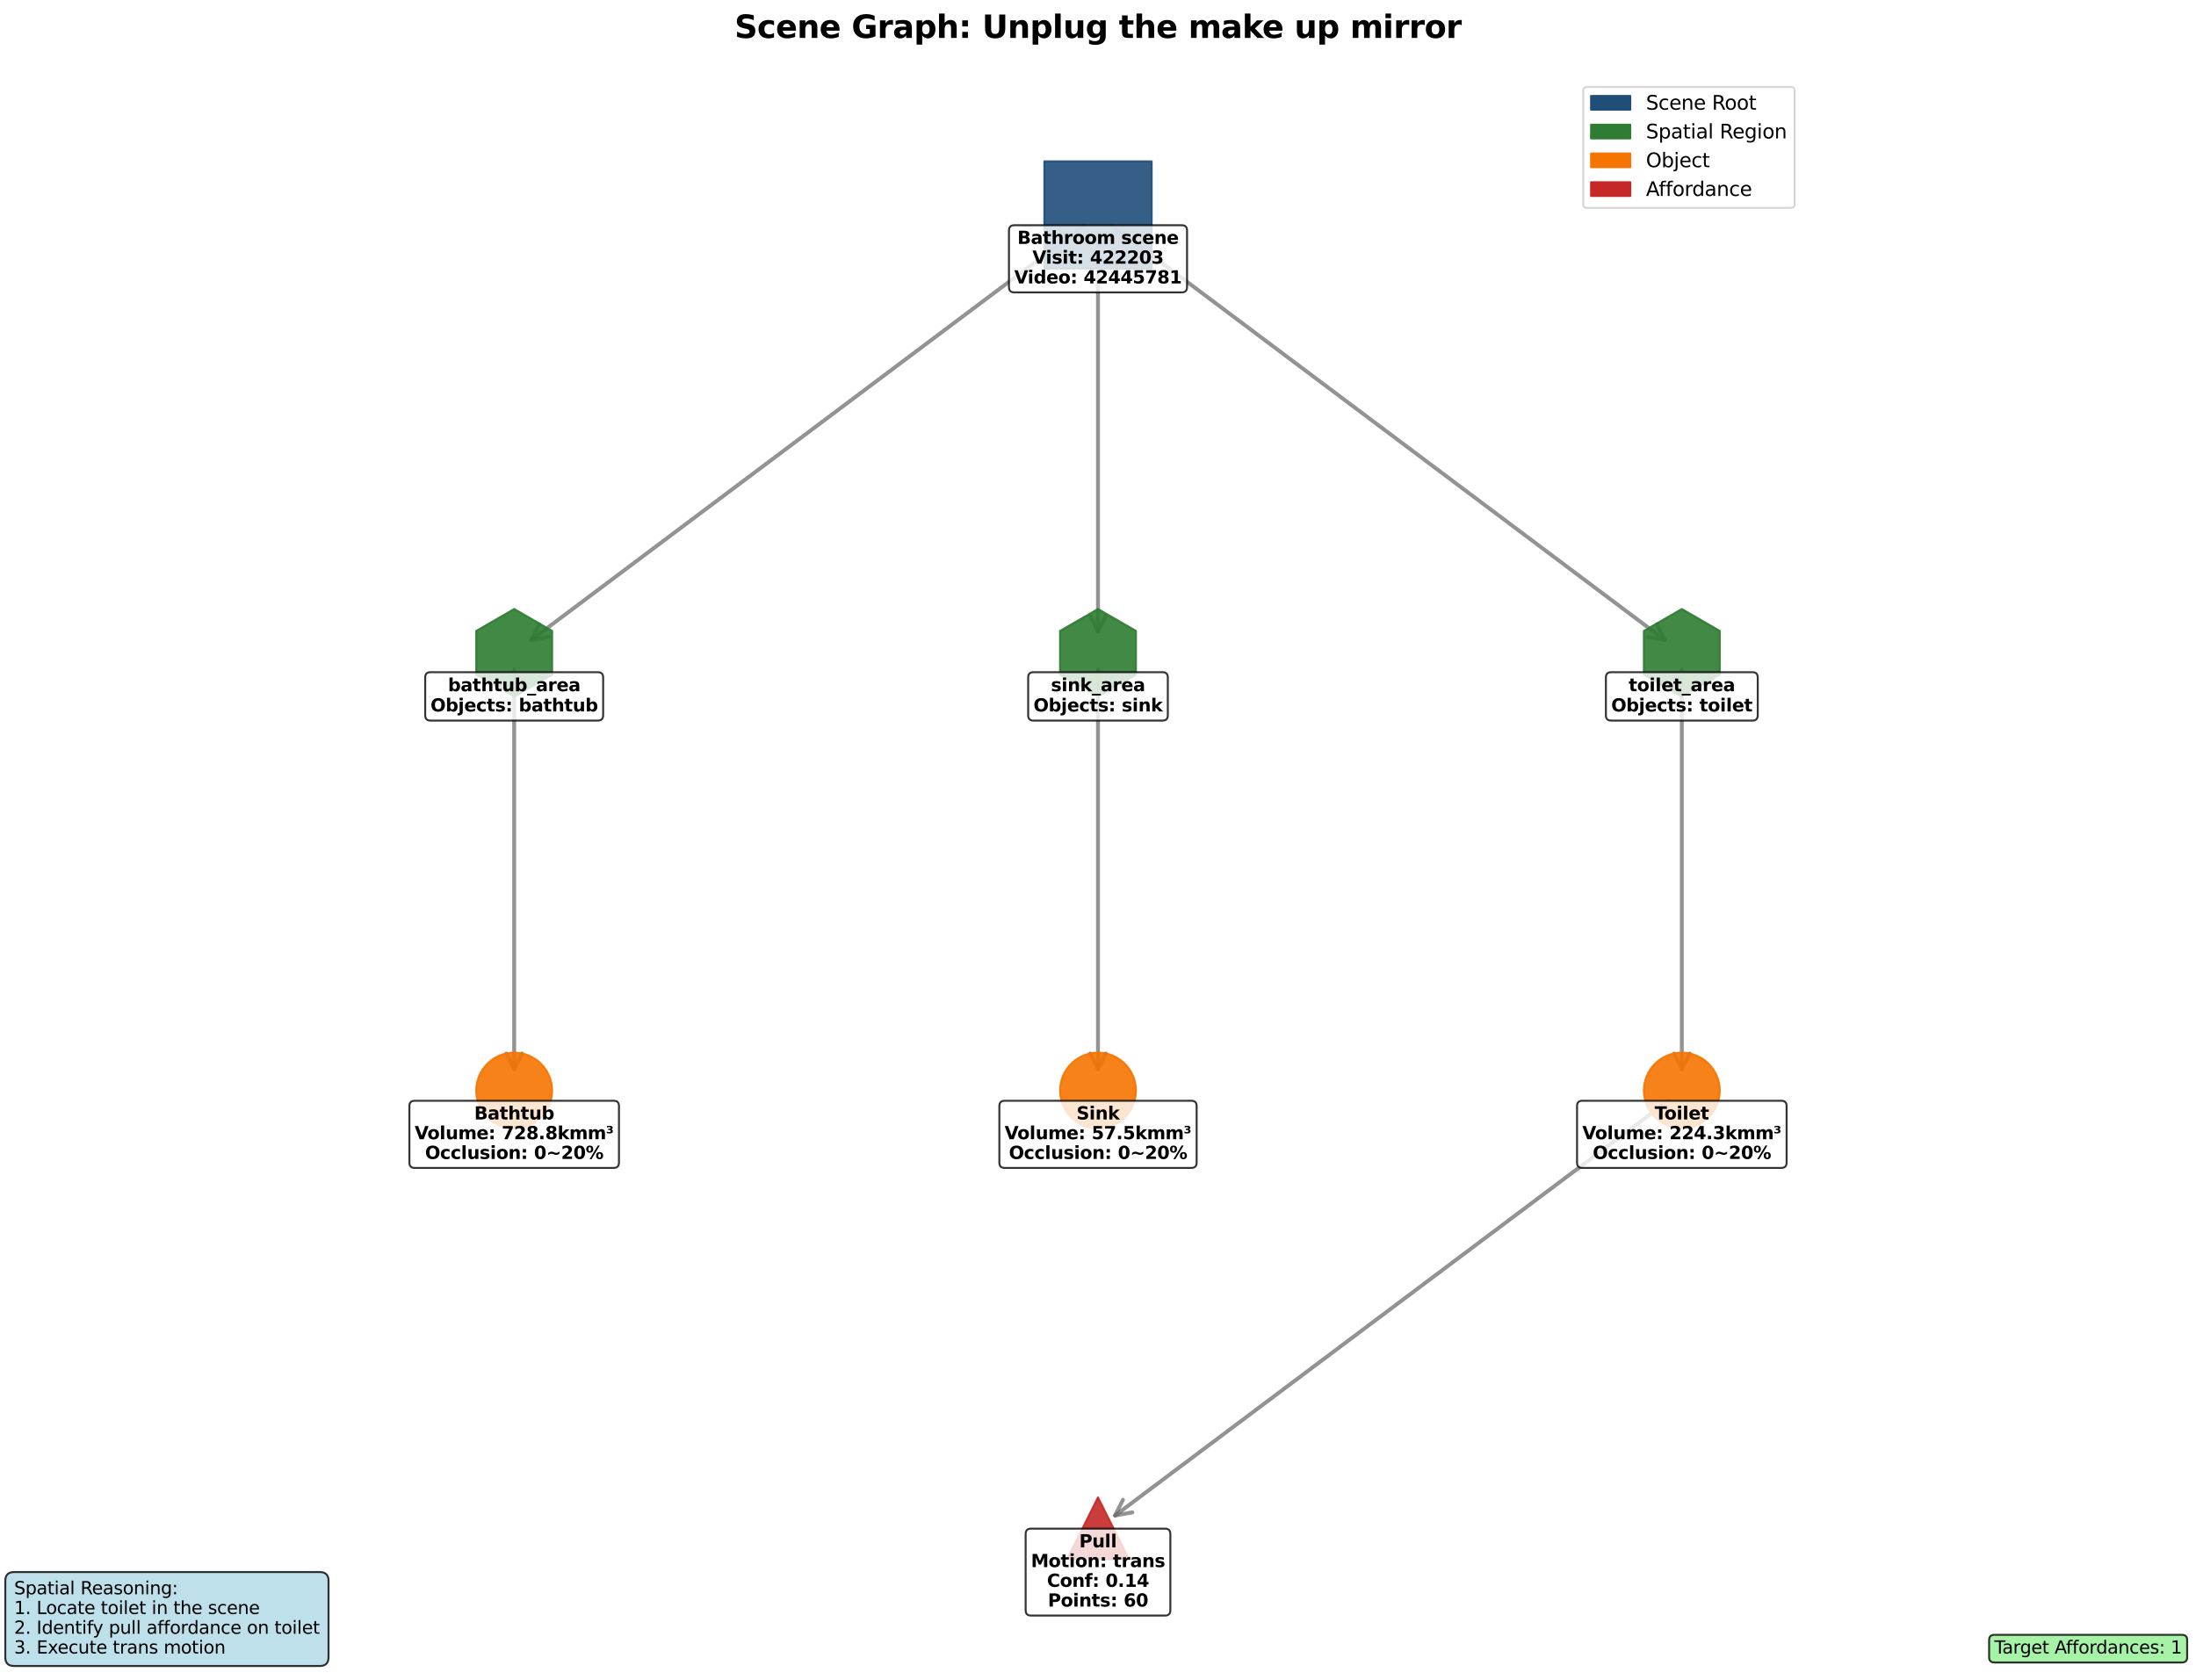 <?xml version="1.0" encoding="utf-8" standalone="no"?>
<!DOCTYPE svg PUBLIC "-//W3C//DTD SVG 1.1//EN"
  "http://www.w3.org/Graphics/SVG/1.1/DTD/svg11.dtd">
<svg xmlns:xlink="http://www.w3.org/1999/xlink" width="1120.32pt" height="857.438pt" viewBox="0 0 1120.32 857.438" xmlns="http://www.w3.org/2000/svg" version="1.1">
 <defs>
  <style type="text/css">*{stroke-linejoin: round; stroke-linecap: butt}</style>
 </defs>
 <g id="figure_1">
  <g id="patch_1">
   <path d="M 0 857.438 
L 1120.32 857.438 
L 1120.32 0 
L 0 0 
z
" style="fill: #ffffff"/>
  </g>
  <g id="axes_1">
   <g id="patch_2">
    <path d="M 553.232 114.919 
Q 411.237 221.415 271.032 326.569 
" clip-path="url(#pe03cd43ac8)" style="fill: none; stroke: #666666; stroke-opacity: 0.7; stroke-width: 2; stroke-linecap: round"/>
    <path d="M 279.832 324.969 
L 271.032 326.569 
L 275.032 318.569 
" clip-path="url(#pe03cd43ac8)" style="fill: none; stroke: #666666; stroke-opacity: 0.7; stroke-width: 2; stroke-linecap: round"/>
   </g>
   <g id="patch_3">
    <path d="M 560.16 118.384 
Q 560.16 221.415 560.16 322.21 
" clip-path="url(#pe03cd43ac8)" style="fill: none; stroke: #666666; stroke-opacity: 0.7; stroke-width: 2; stroke-linecap: round"/>
    <path d="M 564.16 314.21 
L 560.16 322.21 
L 556.16 314.21 
" clip-path="url(#pe03cd43ac8)" style="fill: none; stroke: #666666; stroke-opacity: 0.7; stroke-width: 2; stroke-linecap: round"/>
   </g>
   <g id="patch_4">
    <path d="M 567.088 114.919 
Q 709.083 221.415 849.288 326.569 
" clip-path="url(#pe03cd43ac8)" style="fill: none; stroke: #666666; stroke-opacity: 0.7; stroke-width: 2; stroke-linecap: round"/>
    <path d="M 845.288 318.569 
L 849.288 326.569 
L 840.488 324.969 
" clip-path="url(#pe03cd43ac8)" style="fill: none; stroke: #666666; stroke-opacity: 0.7; stroke-width: 2; stroke-linecap: round"/>
   </g>
   <g id="patch_5">
    <path d="M 262.316 341.767 
Q 262.316 444.798 262.316 545.593 
" clip-path="url(#pe03cd43ac8)" style="fill: none; stroke: #666666; stroke-opacity: 0.7; stroke-width: 2; stroke-linecap: round"/>
    <path d="M 266.316 537.593 
L 262.316 545.593 
L 258.316 537.593 
" clip-path="url(#pe03cd43ac8)" style="fill: none; stroke: #666666; stroke-opacity: 0.7; stroke-width: 2; stroke-linecap: round"/>
   </g>
   <g id="patch_6">
    <path d="M 560.16 341.767 
Q 560.16 444.798 560.16 545.593 
" clip-path="url(#pe03cd43ac8)" style="fill: none; stroke: #666666; stroke-opacity: 0.7; stroke-width: 2; stroke-linecap: round"/>
    <path d="M 564.16 537.593 
L 560.16 545.593 
L 556.16 537.593 
" clip-path="url(#pe03cd43ac8)" style="fill: none; stroke: #666666; stroke-opacity: 0.7; stroke-width: 2; stroke-linecap: round"/>
   </g>
   <g id="patch_7">
    <path d="M 858.004 341.767 
Q 858.004 444.798 858.004 545.593 
" clip-path="url(#pe03cd43ac8)" style="fill: none; stroke: #666666; stroke-opacity: 0.7; stroke-width: 2; stroke-linecap: round"/>
    <path d="M 862.004 537.593 
L 858.004 545.593 
L 854.004 537.593 
" clip-path="url(#pe03cd43ac8)" style="fill: none; stroke: #666666; stroke-opacity: 0.7; stroke-width: 2; stroke-linecap: round"/>
   </g>
   <g id="patch_8">
    <path d="M 851.075 561.685 
Q 709.081 668.181 568.876 773.335 
" clip-path="url(#pe03cd43ac8)" style="fill: none; stroke: #666666; stroke-opacity: 0.7; stroke-width: 2; stroke-linecap: round"/>
    <path d="M 577.676 771.735 
L 568.876 773.335 
L 572.876 765.335 
" clip-path="url(#pe03cd43ac8)" style="fill: none; stroke: #666666; stroke-opacity: 0.7; stroke-width: 2; stroke-linecap: round"/>
   </g>
   <g id="PathCollection_1">
    <defs>
     <path id="m29965b3852" d="M -27.386 27.386 
L 27.386 27.386 
L 27.386 -27.386 
L -27.386 -27.386 
z
" style="stroke: #1f4e79; stroke-opacity: 0.9"/>
    </defs>
    <g clip-path="url(#pe03cd43ac8)">
     <use xlink:href="#m29965b3852" x="560.16" y="109.723" style="fill: #1f4e79; fill-opacity: 0.9; stroke: #1f4e79; stroke-opacity: 0.9"/>
    </g>
   </g>
   <g id="PathCollection_2">
    <defs>
     <path id="m1f7607b476" d="M 0 -22.361 
L -19.365 -11.18 
L -19.365 11.18 
L -0 22.361 
L 19.365 11.18 
L 19.365 -11.18 
z
" style="stroke: #2e7d32; stroke-opacity: 0.9"/>
    </defs>
    <g clip-path="url(#pe03cd43ac8)">
     <use xlink:href="#m1f7607b476" x="262.316" y="333.106" style="fill: #2e7d32; fill-opacity: 0.9; stroke: #2e7d32; stroke-opacity: 0.9"/>
     <use xlink:href="#m1f7607b476" x="560.16" y="333.106" style="fill: #2e7d32; fill-opacity: 0.9; stroke: #2e7d32; stroke-opacity: 0.9"/>
     <use xlink:href="#m1f7607b476" x="858.004" y="333.106" style="fill: #2e7d32; fill-opacity: 0.9; stroke: #2e7d32; stroke-opacity: 0.9"/>
    </g>
   </g>
   <g id="PathCollection_3">
    <defs>
     <path id="mb57dc6ed53" d="M 0 19.365 
C 5.136 19.365 10.062 17.325 13.693 13.693 
C 17.325 10.062 19.365 5.136 19.365 0 
C 19.365 -5.136 17.325 -10.062 13.693 -13.693 
C 10.062 -17.325 5.136 -19.365 0 -19.365 
C -5.136 -19.365 -10.062 -17.325 -13.693 -13.693 
C -17.325 -10.062 -19.365 -5.136 -19.365 0 
C -19.365 5.136 -17.325 10.062 -13.693 13.693 
C -10.062 17.325 -5.136 19.365 0 19.365 
z
" style="stroke: #f57500; stroke-opacity: 0.9"/>
    </defs>
    <g clip-path="url(#pe03cd43ac8)">
     <use xlink:href="#mb57dc6ed53" x="262.316" y="556.489" style="fill: #f57500; fill-opacity: 0.9; stroke: #f57500; stroke-opacity: 0.9"/>
     <use xlink:href="#mb57dc6ed53" x="560.16" y="556.489" style="fill: #f57500; fill-opacity: 0.9; stroke: #f57500; stroke-opacity: 0.9"/>
     <use xlink:href="#mb57dc6ed53" x="858.004" y="556.489" style="fill: #f57500; fill-opacity: 0.9; stroke: #f57500; stroke-opacity: 0.9"/>
    </g>
   </g>
   <g id="PathCollection_4">
    <defs>
     <path id="m62e5f4b8f8" d="M 0 -15.811 
L -15.811 15.811 
L 15.811 15.811 
z
" style="stroke: #c62828; stroke-opacity: 0.9"/>
    </defs>
    <g clip-path="url(#pe03cd43ac8)">
     <use xlink:href="#m62e5f4b8f8" x="560.16" y="779.872" style="fill: #c62828; fill-opacity: 0.9; stroke: #c62828; stroke-opacity: 0.9"/>
    </g>
   </g>
   <g id="text_1">
    <g id="patch_9">
     <path d="M 517.435 149.195 
L 602.885 149.195 
Q 605.585 149.195 605.585 146.495 
L 605.585 117.628 
Q 605.585 114.928 602.885 114.928 
L 517.435 114.928 
Q 514.735 114.928 514.735 117.628 
L 514.735 146.495 
Q 514.735 149.195 517.435 149.195 
z
" clip-path="url(#pe03cd43ac8)" style="fill: #ffffff; opacity: 0.8; stroke: #000000; stroke-linejoin: miter"/>
    </g>
    <g clip-path="url(#pe03cd43ac8)">
     <!-- Bathroom scene -->
     <g transform="translate(519.027 124.467) scale(0.09 -0.09)">
      <defs>
       <path id="DejaVuSans-Bold-42" d="M 2456 2859 
Q 2741 2859 2887 2984 
Q 3034 3109 3034 3353 
Q 3034 3594 2887 3720 
Q 2741 3847 2456 3847 
L 1791 3847 
L 1791 2859 
L 2456 2859 
z
M 2497 819 
Q 2859 819 3042 972 
Q 3225 1125 3225 1434 
Q 3225 1738 3044 1889 
Q 2863 2041 2497 2041 
L 1791 2041 
L 1791 819 
L 2497 819 
z
M 3616 2497 
Q 4003 2384 4215 2081 
Q 4428 1778 4428 1338 
Q 4428 663 3972 331 
Q 3516 0 2584 0 
L 588 0 
L 588 4666 
L 2394 4666 
Q 3366 4666 3802 4372 
Q 4238 4078 4238 3431 
Q 4238 3091 4078 2852 
Q 3919 2613 3616 2497 
z
" transform="scale(0.016)"/>
       <path id="DejaVuSans-Bold-61" d="M 2106 1575 
Q 1756 1575 1579 1456 
Q 1403 1338 1403 1106 
Q 1403 894 1545 773 
Q 1688 653 1941 653 
Q 2256 653 2472 879 
Q 2688 1106 2688 1447 
L 2688 1575 
L 2106 1575 
z
M 3816 1997 
L 3816 0 
L 2688 0 
L 2688 519 
Q 2463 200 2181 54 
Q 1900 -91 1497 -91 
Q 953 -91 614 226 
Q 275 544 275 1050 
Q 275 1666 698 1953 
Q 1122 2241 2028 2241 
L 2688 2241 
L 2688 2328 
Q 2688 2594 2478 2717 
Q 2269 2841 1825 2841 
Q 1466 2841 1156 2769 
Q 847 2697 581 2553 
L 581 3406 
Q 941 3494 1303 3539 
Q 1666 3584 2028 3584 
Q 2975 3584 3395 3211 
Q 3816 2838 3816 1997 
z
" transform="scale(0.016)"/>
       <path id="DejaVuSans-Bold-74" d="M 1759 4494 
L 1759 3500 
L 2913 3500 
L 2913 2700 
L 1759 2700 
L 1759 1216 
Q 1759 972 1856 886 
Q 1953 800 2241 800 
L 2816 800 
L 2816 0 
L 1856 0 
Q 1194 0 917 276 
Q 641 553 641 1216 
L 641 2700 
L 84 2700 
L 84 3500 
L 641 3500 
L 641 4494 
L 1759 4494 
z
" transform="scale(0.016)"/>
       <path id="DejaVuSans-Bold-68" d="M 4056 2131 
L 4056 0 
L 2931 0 
L 2931 347 
L 2931 1625 
Q 2931 2084 2911 2256 
Q 2891 2428 2841 2509 
Q 2775 2619 2662 2680 
Q 2550 2741 2406 2741 
Q 2056 2741 1856 2470 
Q 1656 2200 1656 1722 
L 1656 0 
L 538 0 
L 538 4863 
L 1656 4863 
L 1656 2988 
Q 1909 3294 2193 3439 
Q 2478 3584 2822 3584 
Q 3428 3584 3742 3212 
Q 4056 2841 4056 2131 
z
" transform="scale(0.016)"/>
       <path id="DejaVuSans-Bold-72" d="M 3138 2547 
Q 2991 2616 2845 2648 
Q 2700 2681 2553 2681 
Q 2122 2681 1889 2404 
Q 1656 2128 1656 1613 
L 1656 0 
L 538 0 
L 538 3500 
L 1656 3500 
L 1656 2925 
Q 1872 3269 2151 3426 
Q 2431 3584 2822 3584 
Q 2878 3584 2943 3579 
Q 3009 3575 3134 3559 
L 3138 2547 
z
" transform="scale(0.016)"/>
       <path id="DejaVuSans-Bold-6f" d="M 2203 2784 
Q 1831 2784 1636 2517 
Q 1441 2250 1441 1747 
Q 1441 1244 1636 976 
Q 1831 709 2203 709 
Q 2569 709 2762 976 
Q 2956 1244 2956 1747 
Q 2956 2250 2762 2517 
Q 2569 2784 2203 2784 
z
M 2203 3584 
Q 3106 3584 3614 3096 
Q 4122 2609 4122 1747 
Q 4122 884 3614 396 
Q 3106 -91 2203 -91 
Q 1297 -91 786 396 
Q 275 884 275 1747 
Q 275 2609 786 3096 
Q 1297 3584 2203 3584 
z
" transform="scale(0.016)"/>
       <path id="DejaVuSans-Bold-6d" d="M 3781 2919 
Q 3994 3244 4286 3414 
Q 4578 3584 4928 3584 
Q 5531 3584 5847 3212 
Q 6163 2841 6163 2131 
L 6163 0 
L 5038 0 
L 5038 1825 
Q 5041 1866 5042 1909 
Q 5044 1953 5044 2034 
Q 5044 2406 4934 2573 
Q 4825 2741 4581 2741 
Q 4263 2741 4089 2478 
Q 3916 2216 3909 1719 
L 3909 0 
L 2784 0 
L 2784 1825 
Q 2784 2406 2684 2573 
Q 2584 2741 2328 2741 
Q 2006 2741 1831 2477 
Q 1656 2213 1656 1722 
L 1656 0 
L 531 0 
L 531 3500 
L 1656 3500 
L 1656 2988 
Q 1863 3284 2130 3434 
Q 2397 3584 2719 3584 
Q 3081 3584 3359 3409 
Q 3638 3234 3781 2919 
z
" transform="scale(0.016)"/>
       <path id="DejaVuSans-Bold-20" transform="scale(0.016)"/>
       <path id="DejaVuSans-Bold-73" d="M 3272 3391 
L 3272 2541 
Q 2913 2691 2578 2766 
Q 2244 2841 1947 2841 
Q 1628 2841 1473 2761 
Q 1319 2681 1319 2516 
Q 1319 2381 1436 2309 
Q 1553 2238 1856 2203 
L 2053 2175 
Q 2913 2066 3209 1816 
Q 3506 1566 3506 1031 
Q 3506 472 3093 190 
Q 2681 -91 1863 -91 
Q 1516 -91 1145 -36 
Q 775 19 384 128 
L 384 978 
Q 719 816 1070 734 
Q 1422 653 1784 653 
Q 2113 653 2278 743 
Q 2444 834 2444 1013 
Q 2444 1163 2330 1236 
Q 2216 1309 1875 1350 
L 1678 1375 
Q 931 1469 631 1722 
Q 331 1975 331 2491 
Q 331 3047 712 3315 
Q 1094 3584 1881 3584 
Q 2191 3584 2531 3537 
Q 2872 3491 3272 3391 
z
" transform="scale(0.016)"/>
       <path id="DejaVuSans-Bold-63" d="M 3366 3391 
L 3366 2478 
Q 3138 2634 2908 2709 
Q 2678 2784 2431 2784 
Q 1963 2784 1702 2511 
Q 1441 2238 1441 1747 
Q 1441 1256 1702 982 
Q 1963 709 2431 709 
Q 2694 709 2930 787 
Q 3166 866 3366 1019 
L 3366 103 
Q 3103 6 2833 -42 
Q 2563 -91 2291 -91 
Q 1344 -91 809 395 
Q 275 881 275 1747 
Q 275 2613 809 3098 
Q 1344 3584 2291 3584 
Q 2566 3584 2833 3536 
Q 3100 3488 3366 3391 
z
" transform="scale(0.016)"/>
       <path id="DejaVuSans-Bold-65" d="M 4031 1759 
L 4031 1441 
L 1416 1441 
Q 1456 1047 1700 850 
Q 1944 653 2381 653 
Q 2734 653 3104 758 
Q 3475 863 3866 1075 
L 3866 213 
Q 3469 63 3072 -14 
Q 2675 -91 2278 -91 
Q 1328 -91 801 392 
Q 275 875 275 1747 
Q 275 2603 792 3093 
Q 1309 3584 2216 3584 
Q 3041 3584 3536 3087 
Q 4031 2591 4031 1759 
z
M 2881 2131 
Q 2881 2450 2695 2645 
Q 2509 2841 2209 2841 
Q 1884 2841 1681 2658 
Q 1478 2475 1428 2131 
L 2881 2131 
z
" transform="scale(0.016)"/>
       <path id="DejaVuSans-Bold-6e" d="M 4056 2131 
L 4056 0 
L 2931 0 
L 2931 347 
L 2931 1631 
Q 2931 2084 2911 2256 
Q 2891 2428 2841 2509 
Q 2775 2619 2662 2680 
Q 2550 2741 2406 2741 
Q 2056 2741 1856 2470 
Q 1656 2200 1656 1722 
L 1656 0 
L 538 0 
L 538 3500 
L 1656 3500 
L 1656 2988 
Q 1909 3294 2193 3439 
Q 2478 3584 2822 3584 
Q 3428 3584 3742 3212 
Q 4056 2841 4056 2131 
z
" transform="scale(0.016)"/>
      </defs>
      <use xlink:href="#DejaVuSans-Bold-42"/>
      <use xlink:href="#DejaVuSans-Bold-61" transform="translate(76.221 0)"/>
      <use xlink:href="#DejaVuSans-Bold-74" transform="translate(143.701 0)"/>
      <use xlink:href="#DejaVuSans-Bold-68" transform="translate(191.504 0)"/>
      <use xlink:href="#DejaVuSans-Bold-72" transform="translate(262.695 0)"/>
      <use xlink:href="#DejaVuSans-Bold-6f" transform="translate(312.012 0)"/>
      <use xlink:href="#DejaVuSans-Bold-6f" transform="translate(380.713 0)"/>
      <use xlink:href="#DejaVuSans-Bold-6d" transform="translate(449.414 0)"/>
      <use xlink:href="#DejaVuSans-Bold-20" transform="translate(553.613 0)"/>
      <use xlink:href="#DejaVuSans-Bold-73" transform="translate(588.428 0)"/>
      <use xlink:href="#DejaVuSans-Bold-63" transform="translate(647.949 0)"/>
      <use xlink:href="#DejaVuSans-Bold-65" transform="translate(707.227 0)"/>
      <use xlink:href="#DejaVuSans-Bold-6e" transform="translate(775.049 0)"/>
      <use xlink:href="#DejaVuSans-Bold-65" transform="translate(846.24 0)"/>
     </g>
    </g>
    <g clip-path="url(#pe03cd43ac8)">
     <!-- Visit: 422203 -->
     <g transform="translate(526.69 134.545) scale(0.09 -0.09)">
      <defs>
       <path id="DejaVuSans-Bold-56" d="M 31 4666 
L 1241 4666 
L 2478 1222 
L 3713 4666 
L 4922 4666 
L 3194 0 
L 1759 0 
L 31 4666 
z
" transform="scale(0.016)"/>
       <path id="DejaVuSans-Bold-69" d="M 538 3500 
L 1656 3500 
L 1656 0 
L 538 0 
L 538 3500 
z
M 538 4863 
L 1656 4863 
L 1656 3950 
L 538 3950 
L 538 4863 
z
" transform="scale(0.016)"/>
       <path id="DejaVuSans-Bold-3a" d="M 716 3500 
L 1844 3500 
L 1844 2291 
L 716 2291 
L 716 3500 
z
M 716 1209 
L 1844 1209 
L 1844 0 
L 716 0 
L 716 1209 
z
" transform="scale(0.016)"/>
       <path id="DejaVuSans-Bold-34" d="M 2356 3675 
L 1038 1722 
L 2356 1722 
L 2356 3675 
z
M 2156 4666 
L 3494 4666 
L 3494 1722 
L 4159 1722 
L 4159 850 
L 3494 850 
L 3494 0 
L 2356 0 
L 2356 850 
L 288 850 
L 288 1881 
L 2156 4666 
z
" transform="scale(0.016)"/>
       <path id="DejaVuSans-Bold-32" d="M 1844 884 
L 3897 884 
L 3897 0 
L 506 0 
L 506 884 
L 2209 2388 
Q 2438 2594 2547 2791 
Q 2656 2988 2656 3200 
Q 2656 3528 2436 3728 
Q 2216 3928 1850 3928 
Q 1569 3928 1234 3808 
Q 900 3688 519 3450 
L 519 4475 
Q 925 4609 1322 4679 
Q 1719 4750 2100 4750 
Q 2938 4750 3402 4381 
Q 3866 4013 3866 3353 
Q 3866 2972 3669 2642 
Q 3472 2313 2841 1759 
L 1844 884 
z
" transform="scale(0.016)"/>
       <path id="DejaVuSans-Bold-30" d="M 2944 2338 
Q 2944 3213 2780 3570 
Q 2616 3928 2228 3928 
Q 1841 3928 1675 3570 
Q 1509 3213 1509 2338 
Q 1509 1453 1675 1090 
Q 1841 728 2228 728 
Q 2613 728 2778 1090 
Q 2944 1453 2944 2338 
z
M 4147 2328 
Q 4147 1169 3647 539 
Q 3147 -91 2228 -91 
Q 1306 -91 806 539 
Q 306 1169 306 2328 
Q 306 3491 806 4120 
Q 1306 4750 2228 4750 
Q 3147 4750 3647 4120 
Q 4147 3491 4147 2328 
z
" transform="scale(0.016)"/>
       <path id="DejaVuSans-Bold-33" d="M 2981 2516 
Q 3453 2394 3698 2092 
Q 3944 1791 3944 1325 
Q 3944 631 3412 270 
Q 2881 -91 1863 -91 
Q 1503 -91 1142 -33 
Q 781 25 428 141 
L 428 1069 
Q 766 900 1098 814 
Q 1431 728 1753 728 
Q 2231 728 2486 893 
Q 2741 1059 2741 1369 
Q 2741 1688 2480 1852 
Q 2219 2016 1709 2016 
L 1228 2016 
L 1228 2791 
L 1734 2791 
Q 2188 2791 2409 2933 
Q 2631 3075 2631 3366 
Q 2631 3634 2415 3781 
Q 2200 3928 1806 3928 
Q 1516 3928 1219 3862 
Q 922 3797 628 3669 
L 628 4550 
Q 984 4650 1334 4700 
Q 1684 4750 2022 4750 
Q 2931 4750 3382 4451 
Q 3834 4153 3834 3553 
Q 3834 3144 3618 2883 
Q 3403 2622 2981 2516 
z
" transform="scale(0.016)"/>
      </defs>
      <use xlink:href="#DejaVuSans-Bold-56"/>
      <use xlink:href="#DejaVuSans-Bold-69" transform="translate(75.643 0)"/>
      <use xlink:href="#DejaVuSans-Bold-73" transform="translate(109.92 0)"/>
      <use xlink:href="#DejaVuSans-Bold-69" transform="translate(169.441 0)"/>
      <use xlink:href="#DejaVuSans-Bold-74" transform="translate(203.719 0)"/>
      <use xlink:href="#DejaVuSans-Bold-3a" transform="translate(251.521 0)"/>
      <use xlink:href="#DejaVuSans-Bold-20" transform="translate(291.512 0)"/>
      <use xlink:href="#DejaVuSans-Bold-34" transform="translate(326.326 0)"/>
      <use xlink:href="#DejaVuSans-Bold-32" transform="translate(395.906 0)"/>
      <use xlink:href="#DejaVuSans-Bold-32" transform="translate(465.486 0)"/>
      <use xlink:href="#DejaVuSans-Bold-32" transform="translate(535.066 0)"/>
      <use xlink:href="#DejaVuSans-Bold-30" transform="translate(604.646 0)"/>
      <use xlink:href="#DejaVuSans-Bold-33" transform="translate(674.227 0)"/>
     </g>
    </g>
    <g clip-path="url(#pe03cd43ac8)">
     <!-- Video: 42445781 -->
     <g transform="translate(517.435 144.623) scale(0.09 -0.09)">
      <defs>
       <path id="DejaVuSans-Bold-64" d="M 2919 2988 
L 2919 4863 
L 4044 4863 
L 4044 0 
L 2919 0 
L 2919 506 
Q 2688 197 2409 53 
Q 2131 -91 1766 -91 
Q 1119 -91 703 423 
Q 288 938 288 1747 
Q 288 2556 703 3070 
Q 1119 3584 1766 3584 
Q 2128 3584 2408 3439 
Q 2688 3294 2919 2988 
z
M 2181 722 
Q 2541 722 2730 984 
Q 2919 1247 2919 1747 
Q 2919 2247 2730 2509 
Q 2541 2772 2181 2772 
Q 1825 2772 1636 2509 
Q 1447 2247 1447 1747 
Q 1447 1247 1636 984 
Q 1825 722 2181 722 
z
" transform="scale(0.016)"/>
       <path id="DejaVuSans-Bold-35" d="M 678 4666 
L 3669 4666 
L 3669 3781 
L 1638 3781 
L 1638 3059 
Q 1775 3097 1914 3117 
Q 2053 3138 2203 3138 
Q 3056 3138 3531 2711 
Q 4006 2284 4006 1522 
Q 4006 766 3489 337 
Q 2972 -91 2053 -91 
Q 1656 -91 1267 -14 
Q 878 63 494 219 
L 494 1166 
Q 875 947 1217 837 
Q 1559 728 1863 728 
Q 2300 728 2551 942 
Q 2803 1156 2803 1522 
Q 2803 1891 2551 2103 
Q 2300 2316 1863 2316 
Q 1603 2316 1309 2248 
Q 1016 2181 678 2041 
L 678 4666 
z
" transform="scale(0.016)"/>
       <path id="DejaVuSans-Bold-37" d="M 428 4666 
L 3944 4666 
L 3944 3988 
L 2125 0 
L 953 0 
L 2675 3781 
L 428 3781 
L 428 4666 
z
" transform="scale(0.016)"/>
       <path id="DejaVuSans-Bold-38" d="M 2228 2088 
Q 1891 2088 1709 1903 
Q 1528 1719 1528 1375 
Q 1528 1031 1709 848 
Q 1891 666 2228 666 
Q 2563 666 2741 848 
Q 2919 1031 2919 1375 
Q 2919 1722 2741 1905 
Q 2563 2088 2228 2088 
z
M 1350 2484 
Q 925 2613 709 2878 
Q 494 3144 494 3541 
Q 494 4131 934 4440 
Q 1375 4750 2228 4750 
Q 3075 4750 3515 4442 
Q 3956 4134 3956 3541 
Q 3956 3144 3739 2878 
Q 3522 2613 3097 2484 
Q 3572 2353 3814 2058 
Q 4056 1763 4056 1313 
Q 4056 619 3595 264 
Q 3134 -91 2228 -91 
Q 1319 -91 855 264 
Q 391 619 391 1313 
Q 391 1763 633 2058 
Q 875 2353 1350 2484 
z
M 1631 3419 
Q 1631 3141 1786 2991 
Q 1941 2841 2228 2841 
Q 2509 2841 2662 2991 
Q 2816 3141 2816 3419 
Q 2816 3697 2662 3845 
Q 2509 3994 2228 3994 
Q 1941 3994 1786 3844 
Q 1631 3694 1631 3419 
z
" transform="scale(0.016)"/>
       <path id="DejaVuSans-Bold-31" d="M 750 831 
L 1813 831 
L 1813 3847 
L 722 3622 
L 722 4441 
L 1806 4666 
L 2950 4666 
L 2950 831 
L 4013 831 
L 4013 0 
L 750 0 
L 750 831 
z
" transform="scale(0.016)"/>
      </defs>
      <use xlink:href="#DejaVuSans-Bold-56"/>
      <use xlink:href="#DejaVuSans-Bold-69" transform="translate(75.643 0)"/>
      <use xlink:href="#DejaVuSans-Bold-64" transform="translate(109.92 0)"/>
      <use xlink:href="#DejaVuSans-Bold-65" transform="translate(181.502 0)"/>
      <use xlink:href="#DejaVuSans-Bold-6f" transform="translate(249.324 0)"/>
      <use xlink:href="#DejaVuSans-Bold-3a" transform="translate(318.025 0)"/>
      <use xlink:href="#DejaVuSans-Bold-20" transform="translate(358.016 0)"/>
      <use xlink:href="#DejaVuSans-Bold-34" transform="translate(392.83 0)"/>
      <use xlink:href="#DejaVuSans-Bold-32" transform="translate(462.41 0)"/>
      <use xlink:href="#DejaVuSans-Bold-34" transform="translate(531.99 0)"/>
      <use xlink:href="#DejaVuSans-Bold-34" transform="translate(601.57 0)"/>
      <use xlink:href="#DejaVuSans-Bold-35" transform="translate(671.15 0)"/>
      <use xlink:href="#DejaVuSans-Bold-37" transform="translate(740.73 0)"/>
      <use xlink:href="#DejaVuSans-Bold-38" transform="translate(810.311 0)"/>
      <use xlink:href="#DejaVuSans-Bold-31" transform="translate(879.891 0)"/>
     </g>
    </g>
   </g>
   <g id="text_2">
    <g id="patch_10">
     <path d="M 219.624 367.699 
L 305.008 367.699 
Q 307.708 367.699 307.708 364.999 
L 307.708 345.71 
Q 307.708 343.01 305.008 343.01 
L 219.624 343.01 
Q 216.924 343.01 216.924 345.71 
L 216.924 364.999 
Q 216.924 367.699 219.624 367.699 
z
" clip-path="url(#pe03cd43ac8)" style="fill: #ffffff; opacity: 0.8; stroke: #000000; stroke-linejoin: miter"/>
    </g>
    <g clip-path="url(#pe03cd43ac8)">
     <!-- bathtub_area -->
     <g transform="translate(228.534 352.728) scale(0.09 -0.09)">
      <defs>
       <path id="DejaVuSans-Bold-62" d="M 2400 722 
Q 2759 722 2948 984 
Q 3138 1247 3138 1747 
Q 3138 2247 2948 2509 
Q 2759 2772 2400 2772 
Q 2041 2772 1848 2508 
Q 1656 2244 1656 1747 
Q 1656 1250 1848 986 
Q 2041 722 2400 722 
z
M 1656 2988 
Q 1888 3294 2169 3439 
Q 2450 3584 2816 3584 
Q 3463 3584 3878 3070 
Q 4294 2556 4294 1747 
Q 4294 938 3878 423 
Q 3463 -91 2816 -91 
Q 2450 -91 2169 54 
Q 1888 200 1656 506 
L 1656 0 
L 538 0 
L 538 4863 
L 1656 4863 
L 1656 2988 
z
" transform="scale(0.016)"/>
       <path id="DejaVuSans-Bold-75" d="M 500 1363 
L 500 3500 
L 1625 3500 
L 1625 3150 
Q 1625 2866 1622 2436 
Q 1619 2006 1619 1863 
Q 1619 1441 1641 1255 
Q 1663 1069 1716 984 
Q 1784 875 1895 815 
Q 2006 756 2150 756 
Q 2500 756 2700 1025 
Q 2900 1294 2900 1772 
L 2900 3500 
L 4019 3500 
L 4019 0 
L 2900 0 
L 2900 506 
Q 2647 200 2364 54 
Q 2081 -91 1741 -91 
Q 1134 -91 817 281 
Q 500 653 500 1363 
z
" transform="scale(0.016)"/>
       <path id="DejaVuSans-Bold-5f" d="M 3200 -916 
L 3200 -1509 
L 0 -1509 
L 0 -916 
L 3200 -916 
z
" transform="scale(0.016)"/>
      </defs>
      <use xlink:href="#DejaVuSans-Bold-62"/>
      <use xlink:href="#DejaVuSans-Bold-61" transform="translate(71.582 0)"/>
      <use xlink:href="#DejaVuSans-Bold-74" transform="translate(139.062 0)"/>
      <use xlink:href="#DejaVuSans-Bold-68" transform="translate(186.865 0)"/>
      <use xlink:href="#DejaVuSans-Bold-74" transform="translate(258.057 0)"/>
      <use xlink:href="#DejaVuSans-Bold-75" transform="translate(305.859 0)"/>
      <use xlink:href="#DejaVuSans-Bold-62" transform="translate(377.051 0)"/>
      <use xlink:href="#DejaVuSans-Bold-5f" transform="translate(448.633 0)"/>
      <use xlink:href="#DejaVuSans-Bold-61" transform="translate(498.633 0)"/>
      <use xlink:href="#DejaVuSans-Bold-72" transform="translate(566.113 0)"/>
      <use xlink:href="#DejaVuSans-Bold-65" transform="translate(615.43 0)"/>
      <use xlink:href="#DejaVuSans-Bold-61" transform="translate(683.252 0)"/>
     </g>
    </g>
    <g clip-path="url(#pe03cd43ac8)">
     <!-- Objects: bathtub -->
     <g transform="translate(219.624 363.057) scale(0.09 -0.09)">
      <defs>
       <path id="DejaVuSans-Bold-4f" d="M 2719 3878 
Q 2169 3878 1866 3472 
Q 1563 3066 1563 2328 
Q 1563 1594 1866 1187 
Q 2169 781 2719 781 
Q 3272 781 3575 1187 
Q 3878 1594 3878 2328 
Q 3878 3066 3575 3472 
Q 3272 3878 2719 3878 
z
M 2719 4750 
Q 3844 4750 4481 4106 
Q 5119 3463 5119 2328 
Q 5119 1197 4481 553 
Q 3844 -91 2719 -91 
Q 1597 -91 958 553 
Q 319 1197 319 2328 
Q 319 3463 958 4106 
Q 1597 4750 2719 4750 
z
" transform="scale(0.016)"/>
       <path id="DejaVuSans-Bold-6a" d="M 538 3500 
L 1656 3500 
L 1656 63 
Q 1656 -641 1318 -1011 
Q 981 -1381 341 -1381 
L -213 -1381 
L -213 -647 
L -19 -647 
Q 300 -647 419 -503 
Q 538 -359 538 63 
L 538 3500 
z
M 538 4863 
L 1656 4863 
L 1656 3950 
L 538 3950 
L 538 4863 
z
" transform="scale(0.016)"/>
      </defs>
      <use xlink:href="#DejaVuSans-Bold-4f"/>
      <use xlink:href="#DejaVuSans-Bold-62" transform="translate(85.01 0)"/>
      <use xlink:href="#DejaVuSans-Bold-6a" transform="translate(156.592 0)"/>
      <use xlink:href="#DejaVuSans-Bold-65" transform="translate(190.869 0)"/>
      <use xlink:href="#DejaVuSans-Bold-63" transform="translate(258.691 0)"/>
      <use xlink:href="#DejaVuSans-Bold-74" transform="translate(317.969 0)"/>
      <use xlink:href="#DejaVuSans-Bold-73" transform="translate(365.771 0)"/>
      <use xlink:href="#DejaVuSans-Bold-3a" transform="translate(425.293 0)"/>
      <use xlink:href="#DejaVuSans-Bold-20" transform="translate(465.283 0)"/>
      <use xlink:href="#DejaVuSans-Bold-62" transform="translate(500.098 0)"/>
      <use xlink:href="#DejaVuSans-Bold-61" transform="translate(571.68 0)"/>
      <use xlink:href="#DejaVuSans-Bold-74" transform="translate(639.16 0)"/>
      <use xlink:href="#DejaVuSans-Bold-68" transform="translate(686.963 0)"/>
      <use xlink:href="#DejaVuSans-Bold-74" transform="translate(758.154 0)"/>
      <use xlink:href="#DejaVuSans-Bold-75" transform="translate(805.957 0)"/>
      <use xlink:href="#DejaVuSans-Bold-62" transform="translate(877.148 0)"/>
     </g>
    </g>
   </g>
   <g id="text_3">
    <g id="patch_11">
     <path d="M 527.239 367.699 
L 593.081 367.699 
Q 595.781 367.699 595.781 364.999 
L 595.781 345.71 
Q 595.781 343.01 593.081 343.01 
L 527.239 343.01 
Q 524.539 343.01 524.539 345.71 
L 524.539 364.999 
Q 524.539 367.699 527.239 367.699 
z
" clip-path="url(#pe03cd43ac8)" style="fill: #ffffff; opacity: 0.8; stroke: #000000; stroke-linejoin: miter"/>
    </g>
    <g clip-path="url(#pe03cd43ac8)">
     <!-- sink_area -->
     <g transform="translate(536.148 352.728) scale(0.09 -0.09)">
      <defs>
       <path id="DejaVuSans-Bold-6b" d="M 538 4863 
L 1656 4863 
L 1656 2216 
L 2944 3500 
L 4244 3500 
L 2534 1894 
L 4378 0 
L 3022 0 
L 1656 1459 
L 1656 0 
L 538 0 
L 538 4863 
z
" transform="scale(0.016)"/>
      </defs>
      <use xlink:href="#DejaVuSans-Bold-73"/>
      <use xlink:href="#DejaVuSans-Bold-69" transform="translate(59.521 0)"/>
      <use xlink:href="#DejaVuSans-Bold-6e" transform="translate(93.799 0)"/>
      <use xlink:href="#DejaVuSans-Bold-6b" transform="translate(164.99 0)"/>
      <use xlink:href="#DejaVuSans-Bold-5f" transform="translate(231.494 0)"/>
      <use xlink:href="#DejaVuSans-Bold-61" transform="translate(281.494 0)"/>
      <use xlink:href="#DejaVuSans-Bold-72" transform="translate(348.975 0)"/>
      <use xlink:href="#DejaVuSans-Bold-65" transform="translate(398.291 0)"/>
      <use xlink:href="#DejaVuSans-Bold-61" transform="translate(466.113 0)"/>
     </g>
    </g>
    <g clip-path="url(#pe03cd43ac8)">
     <!-- Objects: sink -->
     <g transform="translate(527.239 363.057) scale(0.09 -0.09)">
      <use xlink:href="#DejaVuSans-Bold-4f"/>
      <use xlink:href="#DejaVuSans-Bold-62" transform="translate(85.01 0)"/>
      <use xlink:href="#DejaVuSans-Bold-6a" transform="translate(156.592 0)"/>
      <use xlink:href="#DejaVuSans-Bold-65" transform="translate(190.869 0)"/>
      <use xlink:href="#DejaVuSans-Bold-63" transform="translate(258.691 0)"/>
      <use xlink:href="#DejaVuSans-Bold-74" transform="translate(317.969 0)"/>
      <use xlink:href="#DejaVuSans-Bold-73" transform="translate(365.771 0)"/>
      <use xlink:href="#DejaVuSans-Bold-3a" transform="translate(425.293 0)"/>
      <use xlink:href="#DejaVuSans-Bold-20" transform="translate(465.283 0)"/>
      <use xlink:href="#DejaVuSans-Bold-73" transform="translate(500.098 0)"/>
      <use xlink:href="#DejaVuSans-Bold-69" transform="translate(559.619 0)"/>
      <use xlink:href="#DejaVuSans-Bold-6e" transform="translate(593.896 0)"/>
      <use xlink:href="#DejaVuSans-Bold-6b" transform="translate(665.088 0)"/>
     </g>
    </g>
   </g>
   <g id="text_4">
    <g id="patch_12">
     <path d="M 821.969 367.699 
L 894.039 367.699 
Q 896.739 367.699 896.739 364.999 
L 896.739 345.71 
Q 896.739 343.01 894.039 343.01 
L 821.969 343.01 
Q 819.269 343.01 819.269 345.71 
L 819.269 364.999 
Q 819.269 367.699 821.969 367.699 
z
" clip-path="url(#pe03cd43ac8)" style="fill: #ffffff; opacity: 0.8; stroke: #000000; stroke-linejoin: miter"/>
    </g>
    <g clip-path="url(#pe03cd43ac8)">
     <!-- toilet_area -->
     <g transform="translate(830.878 352.728) scale(0.09 -0.09)">
      <defs>
       <path id="DejaVuSans-Bold-6c" d="M 538 4863 
L 1656 4863 
L 1656 0 
L 538 0 
L 538 4863 
z
" transform="scale(0.016)"/>
      </defs>
      <use xlink:href="#DejaVuSans-Bold-74"/>
      <use xlink:href="#DejaVuSans-Bold-6f" transform="translate(47.803 0)"/>
      <use xlink:href="#DejaVuSans-Bold-69" transform="translate(116.504 0)"/>
      <use xlink:href="#DejaVuSans-Bold-6c" transform="translate(150.781 0)"/>
      <use xlink:href="#DejaVuSans-Bold-65" transform="translate(185.059 0)"/>
      <use xlink:href="#DejaVuSans-Bold-74" transform="translate(252.881 0)"/>
      <use xlink:href="#DejaVuSans-Bold-5f" transform="translate(300.684 0)"/>
      <use xlink:href="#DejaVuSans-Bold-61" transform="translate(350.684 0)"/>
      <use xlink:href="#DejaVuSans-Bold-72" transform="translate(418.164 0)"/>
      <use xlink:href="#DejaVuSans-Bold-65" transform="translate(467.48 0)"/>
      <use xlink:href="#DejaVuSans-Bold-61" transform="translate(535.303 0)"/>
     </g>
    </g>
    <g clip-path="url(#pe03cd43ac8)">
     <!-- Objects: toilet -->
     <g transform="translate(821.969 363.057) scale(0.09 -0.09)">
      <use xlink:href="#DejaVuSans-Bold-4f"/>
      <use xlink:href="#DejaVuSans-Bold-62" transform="translate(85.01 0)"/>
      <use xlink:href="#DejaVuSans-Bold-6a" transform="translate(156.592 0)"/>
      <use xlink:href="#DejaVuSans-Bold-65" transform="translate(190.869 0)"/>
      <use xlink:href="#DejaVuSans-Bold-63" transform="translate(258.691 0)"/>
      <use xlink:href="#DejaVuSans-Bold-74" transform="translate(317.969 0)"/>
      <use xlink:href="#DejaVuSans-Bold-73" transform="translate(365.771 0)"/>
      <use xlink:href="#DejaVuSans-Bold-3a" transform="translate(425.293 0)"/>
      <use xlink:href="#DejaVuSans-Bold-20" transform="translate(465.283 0)"/>
      <use xlink:href="#DejaVuSans-Bold-74" transform="translate(500.098 0)"/>
      <use xlink:href="#DejaVuSans-Bold-6f" transform="translate(547.9 0)"/>
      <use xlink:href="#DejaVuSans-Bold-69" transform="translate(616.602 0)"/>
      <use xlink:href="#DejaVuSans-Bold-6c" transform="translate(650.879 0)"/>
      <use xlink:href="#DejaVuSans-Bold-65" transform="translate(685.156 0)"/>
      <use xlink:href="#DejaVuSans-Bold-74" transform="translate(752.979 0)"/>
     </g>
    </g>
   </g>
   <g id="text_5">
    <g id="patch_13">
     <path d="M 211.561 595.96 
L 313.071 595.96 
Q 315.771 595.96 315.771 593.26 
L 315.771 564.394 
Q 315.771 561.694 313.071 561.694 
L 211.561 561.694 
Q 208.861 561.694 208.861 564.394 
L 208.861 593.26 
Q 208.861 595.96 211.561 595.96 
z
" clip-path="url(#pe03cd43ac8)" style="fill: #ffffff; opacity: 0.8; stroke: #000000; stroke-linejoin: miter"/>
    </g>
    <g clip-path="url(#pe03cd43ac8)">
     <!-- Bathtub -->
     <g transform="translate(241.92 571.233) scale(0.09 -0.09)">
      <use xlink:href="#DejaVuSans-Bold-42"/>
      <use xlink:href="#DejaVuSans-Bold-61" transform="translate(76.221 0)"/>
      <use xlink:href="#DejaVuSans-Bold-74" transform="translate(143.701 0)"/>
      <use xlink:href="#DejaVuSans-Bold-68" transform="translate(191.504 0)"/>
      <use xlink:href="#DejaVuSans-Bold-74" transform="translate(262.695 0)"/>
      <use xlink:href="#DejaVuSans-Bold-75" transform="translate(310.498 0)"/>
      <use xlink:href="#DejaVuSans-Bold-62" transform="translate(381.689 0)"/>
     </g>
    </g>
    <g clip-path="url(#pe03cd43ac8)">
     <!-- Volume: 728.8kmm³ -->
     <g transform="translate(211.561 581.311) scale(0.09 -0.09)">
      <defs>
       <path id="DejaVuSans-Bold-2e" d="M 653 1209 
L 1778 1209 
L 1778 0 
L 653 0 
L 653 1209 
z
" transform="scale(0.016)"/>
       <path id="DejaVuSans-Bold-b3" d="M 1850 3500 
Q 2138 3444 2297 3272 
Q 2456 3100 2456 2847 
Q 2456 2444 2147 2242 
Q 1838 2041 1209 2041 
Q 956 2041 725 2077 
Q 494 2113 281 2181 
L 281 2725 
Q 488 2613 688 2555 
Q 888 2497 1075 2497 
Q 1372 2497 1534 2597 
Q 1697 2697 1697 2881 
Q 1697 3081 1530 3176 
Q 1363 3272 1006 3272 
L 775 3272 
L 775 3700 
L 1038 3700 
Q 1344 3700 1484 3773 
Q 1625 3847 1625 4006 
Q 1625 4147 1503 4217 
Q 1381 4288 1131 4288 
Q 969 4288 776 4247 
Q 584 4206 366 4122 
L 366 4641 
Q 569 4694 805 4722 
Q 1041 4750 1313 4750 
Q 1834 4750 2111 4575 
Q 2388 4400 2388 4072 
Q 2388 3856 2247 3706 
Q 2106 3556 1850 3500 
z
" transform="scale(0.016)"/>
      </defs>
      <use xlink:href="#DejaVuSans-Bold-56"/>
      <use xlink:href="#DejaVuSans-Bold-6f" transform="translate(71.893 0)"/>
      <use xlink:href="#DejaVuSans-Bold-6c" transform="translate(140.594 0)"/>
      <use xlink:href="#DejaVuSans-Bold-75" transform="translate(174.871 0)"/>
      <use xlink:href="#DejaVuSans-Bold-6d" transform="translate(246.062 0)"/>
      <use xlink:href="#DejaVuSans-Bold-65" transform="translate(350.262 0)"/>
      <use xlink:href="#DejaVuSans-Bold-3a" transform="translate(418.084 0)"/>
      <use xlink:href="#DejaVuSans-Bold-20" transform="translate(458.074 0)"/>
      <use xlink:href="#DejaVuSans-Bold-37" transform="translate(492.889 0)"/>
      <use xlink:href="#DejaVuSans-Bold-32" transform="translate(562.469 0)"/>
      <use xlink:href="#DejaVuSans-Bold-38" transform="translate(632.049 0)"/>
      <use xlink:href="#DejaVuSans-Bold-2e" transform="translate(701.629 0)"/>
      <use xlink:href="#DejaVuSans-Bold-38" transform="translate(739.617 0)"/>
      <use xlink:href="#DejaVuSans-Bold-6b" transform="translate(809.197 0)"/>
      <use xlink:href="#DejaVuSans-Bold-6d" transform="translate(875.701 0)"/>
      <use xlink:href="#DejaVuSans-Bold-6d" transform="translate(979.9 0)"/>
      <use xlink:href="#DejaVuSans-Bold-b3" transform="translate(1084.1 0)"/>
     </g>
    </g>
    <g clip-path="url(#pe03cd43ac8)">
     <!-- Occlusion: 0~20% -->
     <g transform="translate(216.854 591.389) scale(0.09 -0.09)">
      <defs>
       <path id="DejaVuSans-Bold-7e" d="M 4684 2656 
L 4684 1894 
Q 4353 1644 4073 1536 
Q 3794 1428 3494 1428 
Q 3159 1428 2713 1609 
Q 2669 1628 2644 1638 
Q 2622 1647 2575 1666 
Q 2091 1856 1797 1856 
Q 1522 1856 1253 1736 
Q 984 1616 678 1356 
L 678 2119 
Q 1013 2369 1291 2476 
Q 1569 2584 1869 2584 
Q 2203 2584 2650 2403 
Q 2697 2384 2719 2375 
Q 2741 2366 2788 2347 
Q 3272 2156 3566 2156 
Q 3834 2156 4098 2273 
Q 4363 2391 4684 2656 
z
" transform="scale(0.016)"/>
       <path id="DejaVuSans-Bold-25" d="M 4959 1925 
Q 4738 1925 4616 1733 
Q 4494 1541 4494 1184 
Q 4494 825 4614 633 
Q 4734 441 4959 441 
Q 5184 441 5303 633 
Q 5422 825 5422 1184 
Q 5422 1541 5301 1733 
Q 5181 1925 4959 1925 
z
M 4959 2450 
Q 5541 2450 5875 2112 
Q 6209 1775 6209 1184 
Q 6209 594 5875 251 
Q 5541 -91 4959 -91 
Q 4378 -91 4042 251 
Q 3706 594 3706 1184 
Q 3706 1772 4042 2111 
Q 4378 2450 4959 2450 
z
M 2094 -91 
L 1403 -91 
L 4319 4750 
L 5013 4750 
L 2094 -91 
z
M 1453 4750 
Q 2034 4750 2367 4411 
Q 2700 4072 2700 3481 
Q 2700 2891 2367 2550 
Q 2034 2209 1453 2209 
Q 872 2209 539 2550 
Q 206 2891 206 3481 
Q 206 4072 539 4411 
Q 872 4750 1453 4750 
z
M 1453 4225 
Q 1228 4225 1106 4031 
Q 984 3838 984 3481 
Q 984 3122 1106 2926 
Q 1228 2731 1453 2731 
Q 1678 2731 1798 2926 
Q 1919 3122 1919 3481 
Q 1919 3838 1797 4031 
Q 1675 4225 1453 4225 
z
" transform="scale(0.016)"/>
      </defs>
      <use xlink:href="#DejaVuSans-Bold-4f"/>
      <use xlink:href="#DejaVuSans-Bold-63" transform="translate(85.01 0)"/>
      <use xlink:href="#DejaVuSans-Bold-63" transform="translate(144.287 0)"/>
      <use xlink:href="#DejaVuSans-Bold-6c" transform="translate(203.564 0)"/>
      <use xlink:href="#DejaVuSans-Bold-75" transform="translate(237.842 0)"/>
      <use xlink:href="#DejaVuSans-Bold-73" transform="translate(309.033 0)"/>
      <use xlink:href="#DejaVuSans-Bold-69" transform="translate(368.555 0)"/>
      <use xlink:href="#DejaVuSans-Bold-6f" transform="translate(402.832 0)"/>
      <use xlink:href="#DejaVuSans-Bold-6e" transform="translate(471.533 0)"/>
      <use xlink:href="#DejaVuSans-Bold-3a" transform="translate(542.725 0)"/>
      <use xlink:href="#DejaVuSans-Bold-20" transform="translate(582.715 0)"/>
      <use xlink:href="#DejaVuSans-Bold-30" transform="translate(617.529 0)"/>
      <use xlink:href="#DejaVuSans-Bold-7e" transform="translate(687.109 0)"/>
      <use xlink:href="#DejaVuSans-Bold-32" transform="translate(770.898 0)"/>
      <use xlink:href="#DejaVuSans-Bold-30" transform="translate(840.479 0)"/>
      <use xlink:href="#DejaVuSans-Bold-25" transform="translate(910.059 0)"/>
     </g>
    </g>
   </g>
   <g id="text_6">
    <g id="patch_14">
     <path d="M 512.536 595.96 
L 607.784 595.96 
Q 610.484 595.96 610.484 593.26 
L 610.484 564.394 
Q 610.484 561.694 607.784 561.694 
L 512.536 561.694 
Q 509.836 561.694 509.836 564.394 
L 509.836 593.26 
Q 509.836 595.96 512.536 595.96 
z
" clip-path="url(#pe03cd43ac8)" style="fill: #ffffff; opacity: 0.8; stroke: #000000; stroke-linejoin: miter"/>
    </g>
    <g clip-path="url(#pe03cd43ac8)">
     <!-- Sink -->
     <g transform="translate(549.181 571.233) scale(0.09 -0.09)">
      <defs>
       <path id="DejaVuSans-Bold-53" d="M 3834 4519 
L 3834 3531 
Q 3450 3703 3084 3790 
Q 2719 3878 2394 3878 
Q 1963 3878 1756 3759 
Q 1550 3641 1550 3391 
Q 1550 3203 1689 3098 
Q 1828 2994 2194 2919 
L 2706 2816 
Q 3484 2659 3812 2340 
Q 4141 2022 4141 1434 
Q 4141 663 3683 286 
Q 3225 -91 2284 -91 
Q 1841 -91 1394 -6 
Q 947 78 500 244 
L 500 1259 
Q 947 1022 1364 901 
Q 1781 781 2169 781 
Q 2563 781 2772 912 
Q 2981 1044 2981 1288 
Q 2981 1506 2839 1625 
Q 2697 1744 2272 1838 
L 1806 1941 
Q 1106 2091 782 2419 
Q 459 2747 459 3303 
Q 459 4000 909 4375 
Q 1359 4750 2203 4750 
Q 2588 4750 2994 4692 
Q 3400 4634 3834 4519 
z
" transform="scale(0.016)"/>
      </defs>
      <use xlink:href="#DejaVuSans-Bold-53"/>
      <use xlink:href="#DejaVuSans-Bold-69" transform="translate(72.021 0)"/>
      <use xlink:href="#DejaVuSans-Bold-6e" transform="translate(106.299 0)"/>
      <use xlink:href="#DejaVuSans-Bold-6b" transform="translate(177.49 0)"/>
     </g>
    </g>
    <g clip-path="url(#pe03cd43ac8)">
     <!-- Volume: 57.5kmm³ -->
     <g transform="translate(512.536 581.311) scale(0.09 -0.09)">
      <use xlink:href="#DejaVuSans-Bold-56"/>
      <use xlink:href="#DejaVuSans-Bold-6f" transform="translate(71.893 0)"/>
      <use xlink:href="#DejaVuSans-Bold-6c" transform="translate(140.594 0)"/>
      <use xlink:href="#DejaVuSans-Bold-75" transform="translate(174.871 0)"/>
      <use xlink:href="#DejaVuSans-Bold-6d" transform="translate(246.062 0)"/>
      <use xlink:href="#DejaVuSans-Bold-65" transform="translate(350.262 0)"/>
      <use xlink:href="#DejaVuSans-Bold-3a" transform="translate(418.084 0)"/>
      <use xlink:href="#DejaVuSans-Bold-20" transform="translate(458.074 0)"/>
      <use xlink:href="#DejaVuSans-Bold-35" transform="translate(492.889 0)"/>
      <use xlink:href="#DejaVuSans-Bold-37" transform="translate(562.469 0)"/>
      <use xlink:href="#DejaVuSans-Bold-2e" transform="translate(632.049 0)"/>
      <use xlink:href="#DejaVuSans-Bold-35" transform="translate(670.037 0)"/>
      <use xlink:href="#DejaVuSans-Bold-6b" transform="translate(739.617 0)"/>
      <use xlink:href="#DejaVuSans-Bold-6d" transform="translate(806.121 0)"/>
      <use xlink:href="#DejaVuSans-Bold-6d" transform="translate(910.32 0)"/>
      <use xlink:href="#DejaVuSans-Bold-b3" transform="translate(1014.52 0)"/>
     </g>
    </g>
    <g clip-path="url(#pe03cd43ac8)">
     <!-- Occlusion: 0~20% -->
     <g transform="translate(514.698 591.389) scale(0.09 -0.09)">
      <use xlink:href="#DejaVuSans-Bold-4f"/>
      <use xlink:href="#DejaVuSans-Bold-63" transform="translate(85.01 0)"/>
      <use xlink:href="#DejaVuSans-Bold-63" transform="translate(144.287 0)"/>
      <use xlink:href="#DejaVuSans-Bold-6c" transform="translate(203.564 0)"/>
      <use xlink:href="#DejaVuSans-Bold-75" transform="translate(237.842 0)"/>
      <use xlink:href="#DejaVuSans-Bold-73" transform="translate(309.033 0)"/>
      <use xlink:href="#DejaVuSans-Bold-69" transform="translate(368.555 0)"/>
      <use xlink:href="#DejaVuSans-Bold-6f" transform="translate(402.832 0)"/>
      <use xlink:href="#DejaVuSans-Bold-6e" transform="translate(471.533 0)"/>
      <use xlink:href="#DejaVuSans-Bold-3a" transform="translate(542.725 0)"/>
      <use xlink:href="#DejaVuSans-Bold-20" transform="translate(582.715 0)"/>
      <use xlink:href="#DejaVuSans-Bold-30" transform="translate(617.529 0)"/>
      <use xlink:href="#DejaVuSans-Bold-7e" transform="translate(687.109 0)"/>
      <use xlink:href="#DejaVuSans-Bold-32" transform="translate(770.898 0)"/>
      <use xlink:href="#DejaVuSans-Bold-30" transform="translate(840.479 0)"/>
      <use xlink:href="#DejaVuSans-Bold-25" transform="translate(910.059 0)"/>
     </g>
    </g>
   </g>
   <g id="text_7">
    <g id="patch_15">
     <path d="M 807.249 595.96 
L 908.759 595.96 
Q 911.459 595.96 911.459 593.26 
L 911.459 564.394 
Q 911.459 561.694 908.759 561.694 
L 807.249 561.694 
Q 804.549 561.694 804.549 564.394 
L 804.549 593.26 
Q 804.549 595.96 807.249 595.96 
z
" clip-path="url(#pe03cd43ac8)" style="fill: #ffffff; opacity: 0.8; stroke: #000000; stroke-linejoin: miter"/>
    </g>
    <g clip-path="url(#pe03cd43ac8)">
     <!-- Toilet -->
     <g transform="translate(844.15 571.233) scale(0.09 -0.09)">
      <defs>
       <path id="DejaVuSans-Bold-54" d="M 31 4666 
L 4331 4666 
L 4331 3756 
L 2784 3756 
L 2784 0 
L 1581 0 
L 1581 3756 
L 31 3756 
L 31 4666 
z
" transform="scale(0.016)"/>
      </defs>
      <use xlink:href="#DejaVuSans-Bold-54"/>
      <use xlink:href="#DejaVuSans-Bold-6f" transform="translate(54.963 0)"/>
      <use xlink:href="#DejaVuSans-Bold-69" transform="translate(123.664 0)"/>
      <use xlink:href="#DejaVuSans-Bold-6c" transform="translate(157.941 0)"/>
      <use xlink:href="#DejaVuSans-Bold-65" transform="translate(192.219 0)"/>
      <use xlink:href="#DejaVuSans-Bold-74" transform="translate(260.041 0)"/>
     </g>
    </g>
    <g clip-path="url(#pe03cd43ac8)">
     <!-- Volume: 224.3kmm³ -->
     <g transform="translate(807.249 581.311) scale(0.09 -0.09)">
      <use xlink:href="#DejaVuSans-Bold-56"/>
      <use xlink:href="#DejaVuSans-Bold-6f" transform="translate(71.893 0)"/>
      <use xlink:href="#DejaVuSans-Bold-6c" transform="translate(140.594 0)"/>
      <use xlink:href="#DejaVuSans-Bold-75" transform="translate(174.871 0)"/>
      <use xlink:href="#DejaVuSans-Bold-6d" transform="translate(246.062 0)"/>
      <use xlink:href="#DejaVuSans-Bold-65" transform="translate(350.262 0)"/>
      <use xlink:href="#DejaVuSans-Bold-3a" transform="translate(418.084 0)"/>
      <use xlink:href="#DejaVuSans-Bold-20" transform="translate(458.074 0)"/>
      <use xlink:href="#DejaVuSans-Bold-32" transform="translate(492.889 0)"/>
      <use xlink:href="#DejaVuSans-Bold-32" transform="translate(562.469 0)"/>
      <use xlink:href="#DejaVuSans-Bold-34" transform="translate(632.049 0)"/>
      <use xlink:href="#DejaVuSans-Bold-2e" transform="translate(701.629 0)"/>
      <use xlink:href="#DejaVuSans-Bold-33" transform="translate(739.617 0)"/>
      <use xlink:href="#DejaVuSans-Bold-6b" transform="translate(809.197 0)"/>
      <use xlink:href="#DejaVuSans-Bold-6d" transform="translate(875.701 0)"/>
      <use xlink:href="#DejaVuSans-Bold-6d" transform="translate(979.9 0)"/>
      <use xlink:href="#DejaVuSans-Bold-b3" transform="translate(1084.1 0)"/>
     </g>
    </g>
    <g clip-path="url(#pe03cd43ac8)">
     <!-- Occlusion: 0~20% -->
     <g transform="translate(812.542 591.389) scale(0.09 -0.09)">
      <use xlink:href="#DejaVuSans-Bold-4f"/>
      <use xlink:href="#DejaVuSans-Bold-63" transform="translate(85.01 0)"/>
      <use xlink:href="#DejaVuSans-Bold-63" transform="translate(144.287 0)"/>
      <use xlink:href="#DejaVuSans-Bold-6c" transform="translate(203.564 0)"/>
      <use xlink:href="#DejaVuSans-Bold-75" transform="translate(237.842 0)"/>
      <use xlink:href="#DejaVuSans-Bold-73" transform="translate(309.033 0)"/>
      <use xlink:href="#DejaVuSans-Bold-69" transform="translate(368.555 0)"/>
      <use xlink:href="#DejaVuSans-Bold-6f" transform="translate(402.832 0)"/>
      <use xlink:href="#DejaVuSans-Bold-6e" transform="translate(471.533 0)"/>
      <use xlink:href="#DejaVuSans-Bold-3a" transform="translate(542.725 0)"/>
      <use xlink:href="#DejaVuSans-Bold-20" transform="translate(582.715 0)"/>
      <use xlink:href="#DejaVuSans-Bold-30" transform="translate(617.529 0)"/>
      <use xlink:href="#DejaVuSans-Bold-7e" transform="translate(687.109 0)"/>
      <use xlink:href="#DejaVuSans-Bold-32" transform="translate(770.898 0)"/>
      <use xlink:href="#DejaVuSans-Bold-30" transform="translate(840.479 0)"/>
      <use xlink:href="#DejaVuSans-Bold-25" transform="translate(910.059 0)"/>
     </g>
    </g>
   </g>
   <g id="text_8">
    <g id="patch_16">
     <path d="M 525.947 824.382 
L 594.373 824.382 
Q 597.073 824.382 597.073 821.682 
L 597.073 782.738 
Q 597.073 780.038 594.373 780.038 
L 525.947 780.038 
Q 523.247 780.038 523.247 782.738 
L 523.247 821.682 
Q 523.247 824.382 525.947 824.382 
z
" clip-path="url(#pe03cd43ac8)" style="fill: #ffffff; opacity: 0.8; stroke: #000000; stroke-linejoin: miter"/>
    </g>
    <g clip-path="url(#pe03cd43ac8)">
     <!-- Pull -->
     <g transform="translate(550.573 789.577) scale(0.09 -0.09)">
      <defs>
       <path id="DejaVuSans-Bold-50" d="M 588 4666 
L 2584 4666 
Q 3475 4666 3951 4270 
Q 4428 3875 4428 3144 
Q 4428 2409 3951 2014 
Q 3475 1619 2584 1619 
L 1791 1619 
L 1791 0 
L 588 0 
L 588 4666 
z
M 1791 3794 
L 1791 2491 
L 2456 2491 
Q 2806 2491 2997 2661 
Q 3188 2831 3188 3144 
Q 3188 3456 2997 3625 
Q 2806 3794 2456 3794 
L 1791 3794 
z
" transform="scale(0.016)"/>
      </defs>
      <use xlink:href="#DejaVuSans-Bold-50"/>
      <use xlink:href="#DejaVuSans-Bold-75" transform="translate(73.291 0)"/>
      <use xlink:href="#DejaVuSans-Bold-6c" transform="translate(144.482 0)"/>
      <use xlink:href="#DejaVuSans-Bold-6c" transform="translate(178.76 0)"/>
     </g>
    </g>
    <g clip-path="url(#pe03cd43ac8)">
     <!-- Motion: trans -->
     <g transform="translate(525.947 799.655) scale(0.09 -0.09)">
      <defs>
       <path id="DejaVuSans-Bold-4d" d="M 588 4666 
L 2119 4666 
L 3181 2169 
L 4250 4666 
L 5778 4666 
L 5778 0 
L 4641 0 
L 4641 3413 
L 3566 897 
L 2803 897 
L 1728 3413 
L 1728 0 
L 588 0 
L 588 4666 
z
" transform="scale(0.016)"/>
      </defs>
      <use xlink:href="#DejaVuSans-Bold-4d"/>
      <use xlink:href="#DejaVuSans-Bold-6f" transform="translate(99.512 0)"/>
      <use xlink:href="#DejaVuSans-Bold-74" transform="translate(168.213 0)"/>
      <use xlink:href="#DejaVuSans-Bold-69" transform="translate(216.016 0)"/>
      <use xlink:href="#DejaVuSans-Bold-6f" transform="translate(250.293 0)"/>
      <use xlink:href="#DejaVuSans-Bold-6e" transform="translate(318.994 0)"/>
      <use xlink:href="#DejaVuSans-Bold-3a" transform="translate(390.186 0)"/>
      <use xlink:href="#DejaVuSans-Bold-20" transform="translate(430.176 0)"/>
      <use xlink:href="#DejaVuSans-Bold-74" transform="translate(464.99 0)"/>
      <use xlink:href="#DejaVuSans-Bold-72" transform="translate(512.793 0)"/>
      <use xlink:href="#DejaVuSans-Bold-61" transform="translate(562.109 0)"/>
      <use xlink:href="#DejaVuSans-Bold-6e" transform="translate(629.59 0)"/>
      <use xlink:href="#DejaVuSans-Bold-73" transform="translate(700.781 0)"/>
     </g>
    </g>
    <g clip-path="url(#pe03cd43ac8)">
     <!-- Conf: 0.14 -->
     <g transform="translate(534.137 809.733) scale(0.09 -0.09)">
      <defs>
       <path id="DejaVuSans-Bold-43" d="M 4288 256 
Q 3956 84 3597 -3 
Q 3238 -91 2847 -91 
Q 1681 -91 1000 561 
Q 319 1213 319 2328 
Q 319 3447 1000 4098 
Q 1681 4750 2847 4750 
Q 3238 4750 3597 4662 
Q 3956 4575 4288 4403 
L 4288 3438 
Q 3953 3666 3628 3772 
Q 3303 3878 2944 3878 
Q 2300 3878 1931 3465 
Q 1563 3053 1563 2328 
Q 1563 1606 1931 1193 
Q 2300 781 2944 781 
Q 3303 781 3628 887 
Q 3953 994 4288 1222 
L 4288 256 
z
" transform="scale(0.016)"/>
       <path id="DejaVuSans-Bold-66" d="M 2841 4863 
L 2841 4128 
L 2222 4128 
Q 1984 4128 1890 4042 
Q 1797 3956 1797 3744 
L 1797 3500 
L 2753 3500 
L 2753 2700 
L 1797 2700 
L 1797 0 
L 678 0 
L 678 2700 
L 122 2700 
L 122 3500 
L 678 3500 
L 678 3744 
Q 678 4316 997 4589 
Q 1316 4863 1984 4863 
L 2841 4863 
z
" transform="scale(0.016)"/>
      </defs>
      <use xlink:href="#DejaVuSans-Bold-43"/>
      <use xlink:href="#DejaVuSans-Bold-6f" transform="translate(73.389 0)"/>
      <use xlink:href="#DejaVuSans-Bold-6e" transform="translate(142.09 0)"/>
      <use xlink:href="#DejaVuSans-Bold-66" transform="translate(213.281 0)"/>
      <use xlink:href="#DejaVuSans-Bold-3a" transform="translate(256.787 0)"/>
      <use xlink:href="#DejaVuSans-Bold-20" transform="translate(296.777 0)"/>
      <use xlink:href="#DejaVuSans-Bold-30" transform="translate(331.592 0)"/>
      <use xlink:href="#DejaVuSans-Bold-2e" transform="translate(401.172 0)"/>
      <use xlink:href="#DejaVuSans-Bold-31" transform="translate(439.16 0)"/>
      <use xlink:href="#DejaVuSans-Bold-34" transform="translate(508.74 0)"/>
     </g>
    </g>
    <g clip-path="url(#pe03cd43ac8)">
     <!-- Points: 60 -->
     <g transform="translate(534.567 819.811) scale(0.09 -0.09)">
      <defs>
       <path id="DejaVuSans-Bold-36" d="M 2316 2303 
Q 2000 2303 1842 2098 
Q 1684 1894 1684 1484 
Q 1684 1075 1842 870 
Q 2000 666 2316 666 
Q 2634 666 2792 870 
Q 2950 1075 2950 1484 
Q 2950 1894 2792 2098 
Q 2634 2303 2316 2303 
z
M 3803 4544 
L 3803 3681 
Q 3506 3822 3243 3889 
Q 2981 3956 2731 3956 
Q 2194 3956 1894 3657 
Q 1594 3359 1544 2772 
Q 1750 2925 1990 3001 
Q 2231 3078 2516 3078 
Q 3231 3078 3670 2659 
Q 4109 2241 4109 1563 
Q 4109 813 3618 361 
Q 3128 -91 2303 -91 
Q 1394 -91 895 523 
Q 397 1138 397 2266 
Q 397 3422 980 4083 
Q 1563 4744 2578 4744 
Q 2900 4744 3203 4694 
Q 3506 4644 3803 4544 
z
" transform="scale(0.016)"/>
      </defs>
      <use xlink:href="#DejaVuSans-Bold-50"/>
      <use xlink:href="#DejaVuSans-Bold-6f" transform="translate(73.291 0)"/>
      <use xlink:href="#DejaVuSans-Bold-69" transform="translate(141.992 0)"/>
      <use xlink:href="#DejaVuSans-Bold-6e" transform="translate(176.27 0)"/>
      <use xlink:href="#DejaVuSans-Bold-74" transform="translate(247.461 0)"/>
      <use xlink:href="#DejaVuSans-Bold-73" transform="translate(295.264 0)"/>
      <use xlink:href="#DejaVuSans-Bold-3a" transform="translate(354.785 0)"/>
      <use xlink:href="#DejaVuSans-Bold-20" transform="translate(394.775 0)"/>
      <use xlink:href="#DejaVuSans-Bold-36" transform="translate(429.59 0)"/>
      <use xlink:href="#DejaVuSans-Bold-30" transform="translate(499.17 0)"/>
     </g>
    </g>
   </g>
   <g id="text_9">
    <!-- Scene Graph: Unplug the make up mirror -->
    <g transform="translate(374.74 19.358) scale(0.16 -0.16)">
     <defs>
      <path id="DejaVuSans-Bold-47" d="M 4781 347 
Q 4331 128 3847 18 
Q 3363 -91 2847 -91 
Q 1681 -91 1000 561 
Q 319 1213 319 2328 
Q 319 3456 1012 4103 
Q 1706 4750 2913 4750 
Q 3378 4750 3804 4662 
Q 4231 4575 4609 4403 
L 4609 3438 
Q 4219 3659 3833 3768 
Q 3447 3878 3059 3878 
Q 2341 3878 1952 3476 
Q 1563 3075 1563 2328 
Q 1563 1588 1938 1184 
Q 2313 781 3003 781 
Q 3191 781 3352 804 
Q 3513 828 3641 878 
L 3641 1784 
L 2906 1784 
L 2906 2591 
L 4781 2591 
L 4781 347 
z
" transform="scale(0.016)"/>
      <path id="DejaVuSans-Bold-70" d="M 1656 506 
L 1656 -1331 
L 538 -1331 
L 538 3500 
L 1656 3500 
L 1656 2988 
Q 1888 3294 2169 3439 
Q 2450 3584 2816 3584 
Q 3463 3584 3878 3070 
Q 4294 2556 4294 1747 
Q 4294 938 3878 423 
Q 3463 -91 2816 -91 
Q 2450 -91 2169 54 
Q 1888 200 1656 506 
z
M 2400 2772 
Q 2041 2772 1848 2508 
Q 1656 2244 1656 1747 
Q 1656 1250 1848 986 
Q 2041 722 2400 722 
Q 2759 722 2948 984 
Q 3138 1247 3138 1747 
Q 3138 2247 2948 2509 
Q 2759 2772 2400 2772 
z
" transform="scale(0.016)"/>
      <path id="DejaVuSans-Bold-55" d="M 588 4666 
L 1791 4666 
L 1791 1869 
Q 1791 1291 1980 1042 
Q 2169 794 2597 794 
Q 3028 794 3217 1042 
Q 3406 1291 3406 1869 
L 3406 4666 
L 4609 4666 
L 4609 1869 
Q 4609 878 4112 393 
Q 3616 -91 2597 -91 
Q 1581 -91 1084 393 
Q 588 878 588 1869 
L 588 4666 
z
" transform="scale(0.016)"/>
      <path id="DejaVuSans-Bold-67" d="M 2919 594 
Q 2688 288 2409 144 
Q 2131 0 1766 0 
Q 1125 0 706 504 
Q 288 1009 288 1791 
Q 288 2575 706 3076 
Q 1125 3578 1766 3578 
Q 2131 3578 2409 3434 
Q 2688 3291 2919 2981 
L 2919 3500 
L 4044 3500 
L 4044 353 
Q 4044 -491 3511 -936 
Q 2978 -1381 1966 -1381 
Q 1638 -1381 1331 -1331 
Q 1025 -1281 716 -1178 
L 716 -306 
Q 1009 -475 1290 -558 
Q 1572 -641 1856 -641 
Q 2406 -641 2662 -400 
Q 2919 -159 2919 353 
L 2919 594 
z
M 2181 2772 
Q 1834 2772 1640 2515 
Q 1447 2259 1447 1791 
Q 1447 1309 1634 1061 
Q 1822 813 2181 813 
Q 2531 813 2725 1069 
Q 2919 1325 2919 1791 
Q 2919 2259 2725 2515 
Q 2531 2772 2181 2772 
z
" transform="scale(0.016)"/>
     </defs>
     <use xlink:href="#DejaVuSans-Bold-53"/>
     <use xlink:href="#DejaVuSans-Bold-63" transform="translate(72.021 0)"/>
     <use xlink:href="#DejaVuSans-Bold-65" transform="translate(131.299 0)"/>
     <use xlink:href="#DejaVuSans-Bold-6e" transform="translate(199.121 0)"/>
     <use xlink:href="#DejaVuSans-Bold-65" transform="translate(270.312 0)"/>
     <use xlink:href="#DejaVuSans-Bold-20" transform="translate(338.135 0)"/>
     <use xlink:href="#DejaVuSans-Bold-47" transform="translate(372.949 0)"/>
     <use xlink:href="#DejaVuSans-Bold-72" transform="translate(455.029 0)"/>
     <use xlink:href="#DejaVuSans-Bold-61" transform="translate(504.346 0)"/>
     <use xlink:href="#DejaVuSans-Bold-70" transform="translate(571.826 0)"/>
     <use xlink:href="#DejaVuSans-Bold-68" transform="translate(643.408 0)"/>
     <use xlink:href="#DejaVuSans-Bold-3a" transform="translate(714.6 0)"/>
     <use xlink:href="#DejaVuSans-Bold-20" transform="translate(754.59 0)"/>
     <use xlink:href="#DejaVuSans-Bold-55" transform="translate(789.404 0)"/>
     <use xlink:href="#DejaVuSans-Bold-6e" transform="translate(870.605 0)"/>
     <use xlink:href="#DejaVuSans-Bold-70" transform="translate(941.797 0)"/>
     <use xlink:href="#DejaVuSans-Bold-6c" transform="translate(1013.379 0)"/>
     <use xlink:href="#DejaVuSans-Bold-75" transform="translate(1047.656 0)"/>
     <use xlink:href="#DejaVuSans-Bold-67" transform="translate(1118.848 0)"/>
     <use xlink:href="#DejaVuSans-Bold-20" transform="translate(1190.43 0)"/>
     <use xlink:href="#DejaVuSans-Bold-74" transform="translate(1225.244 0)"/>
     <use xlink:href="#DejaVuSans-Bold-68" transform="translate(1273.047 0)"/>
     <use xlink:href="#DejaVuSans-Bold-65" transform="translate(1344.238 0)"/>
     <use xlink:href="#DejaVuSans-Bold-20" transform="translate(1412.061 0)"/>
     <use xlink:href="#DejaVuSans-Bold-6d" transform="translate(1446.875 0)"/>
     <use xlink:href="#DejaVuSans-Bold-61" transform="translate(1551.074 0)"/>
     <use xlink:href="#DejaVuSans-Bold-6b" transform="translate(1618.555 0)"/>
     <use xlink:href="#DejaVuSans-Bold-65" transform="translate(1682.434 0)"/>
     <use xlink:href="#DejaVuSans-Bold-20" transform="translate(1750.256 0)"/>
     <use xlink:href="#DejaVuSans-Bold-75" transform="translate(1785.07 0)"/>
     <use xlink:href="#DejaVuSans-Bold-70" transform="translate(1856.262 0)"/>
     <use xlink:href="#DejaVuSans-Bold-20" transform="translate(1927.844 0)"/>
     <use xlink:href="#DejaVuSans-Bold-6d" transform="translate(1962.658 0)"/>
     <use xlink:href="#DejaVuSans-Bold-69" transform="translate(2066.857 0)"/>
     <use xlink:href="#DejaVuSans-Bold-72" transform="translate(2101.135 0)"/>
     <use xlink:href="#DejaVuSans-Bold-72" transform="translate(2150.451 0)"/>
     <use xlink:href="#DejaVuSans-Bold-6f" transform="translate(2199.768 0)"/>
     <use xlink:href="#DejaVuSans-Bold-72" transform="translate(2268.469 0)"/>
    </g>
   </g>
   <g id="legend_1">
    <g id="patch_17">
     <path d="M 809.709 106.07 
L 913.551 106.07 
Q 915.551 106.07 915.551 104.07 
L 915.551 46.358 
Q 915.551 44.358 913.551 44.358 
L 809.709 44.358 
Q 807.709 44.358 807.709 46.358 
L 807.709 104.07 
Q 807.709 106.07 809.709 106.07 
z
" style="fill: #ffffff; opacity: 0.8; stroke: #cccccc; stroke-linejoin: miter"/>
    </g>
    <g id="patch_18">
     <path d="M 811.709 55.956 
L 831.709 55.956 
L 831.709 48.956 
L 811.709 48.956 
z
" style="fill: #1f4e79; stroke: #1f4e79; stroke-linejoin: miter"/>
    </g>
    <g id="text_10">
     <!-- Scene Root -->
     <g transform="translate(839.709 55.956) scale(0.1 -0.1)">
      <defs>
       <path id="DejaVuSans-53" d="M 3425 4513 
L 3425 3897 
Q 3066 4069 2747 4153 
Q 2428 4238 2131 4238 
Q 1616 4238 1336 4038 
Q 1056 3838 1056 3469 
Q 1056 3159 1242 3001 
Q 1428 2844 1947 2747 
L 2328 2669 
Q 3034 2534 3370 2195 
Q 3706 1856 3706 1288 
Q 3706 609 3251 259 
Q 2797 -91 1919 -91 
Q 1588 -91 1214 -16 
Q 841 59 441 206 
L 441 856 
Q 825 641 1194 531 
Q 1563 422 1919 422 
Q 2459 422 2753 634 
Q 3047 847 3047 1241 
Q 3047 1584 2836 1778 
Q 2625 1972 2144 2069 
L 1759 2144 
Q 1053 2284 737 2584 
Q 422 2884 422 3419 
Q 422 4038 858 4394 
Q 1294 4750 2059 4750 
Q 2388 4750 2728 4690 
Q 3069 4631 3425 4513 
z
" transform="scale(0.016)"/>
       <path id="DejaVuSans-63" d="M 3122 3366 
L 3122 2828 
Q 2878 2963 2633 3030 
Q 2388 3097 2138 3097 
Q 1578 3097 1268 2742 
Q 959 2388 959 1747 
Q 959 1106 1268 751 
Q 1578 397 2138 397 
Q 2388 397 2633 464 
Q 2878 531 3122 666 
L 3122 134 
Q 2881 22 2623 -34 
Q 2366 -91 2075 -91 
Q 1284 -91 818 406 
Q 353 903 353 1747 
Q 353 2603 823 3093 
Q 1294 3584 2113 3584 
Q 2378 3584 2631 3529 
Q 2884 3475 3122 3366 
z
" transform="scale(0.016)"/>
       <path id="DejaVuSans-65" d="M 3597 1894 
L 3597 1613 
L 953 1613 
Q 991 1019 1311 708 
Q 1631 397 2203 397 
Q 2534 397 2845 478 
Q 3156 559 3463 722 
L 3463 178 
Q 3153 47 2828 -22 
Q 2503 -91 2169 -91 
Q 1331 -91 842 396 
Q 353 884 353 1716 
Q 353 2575 817 3079 
Q 1281 3584 2069 3584 
Q 2775 3584 3186 3129 
Q 3597 2675 3597 1894 
z
M 3022 2063 
Q 3016 2534 2758 2815 
Q 2500 3097 2075 3097 
Q 1594 3097 1305 2825 
Q 1016 2553 972 2059 
L 3022 2063 
z
" transform="scale(0.016)"/>
       <path id="DejaVuSans-6e" d="M 3513 2113 
L 3513 0 
L 2938 0 
L 2938 2094 
Q 2938 2591 2744 2837 
Q 2550 3084 2163 3084 
Q 1697 3084 1428 2787 
Q 1159 2491 1159 1978 
L 1159 0 
L 581 0 
L 581 3500 
L 1159 3500 
L 1159 2956 
Q 1366 3272 1645 3428 
Q 1925 3584 2291 3584 
Q 2894 3584 3203 3211 
Q 3513 2838 3513 2113 
z
" transform="scale(0.016)"/>
       <path id="DejaVuSans-20" transform="scale(0.016)"/>
       <path id="DejaVuSans-52" d="M 2841 2188 
Q 3044 2119 3236 1894 
Q 3428 1669 3622 1275 
L 4263 0 
L 3584 0 
L 2988 1197 
Q 2756 1666 2539 1819 
Q 2322 1972 1947 1972 
L 1259 1972 
L 1259 0 
L 628 0 
L 628 4666 
L 2053 4666 
Q 2853 4666 3247 4331 
Q 3641 3997 3641 3322 
Q 3641 2881 3436 2590 
Q 3231 2300 2841 2188 
z
M 1259 4147 
L 1259 2491 
L 2053 2491 
Q 2509 2491 2742 2702 
Q 2975 2913 2975 3322 
Q 2975 3731 2742 3939 
Q 2509 4147 2053 4147 
L 1259 4147 
z
" transform="scale(0.016)"/>
       <path id="DejaVuSans-6f" d="M 1959 3097 
Q 1497 3097 1228 2736 
Q 959 2375 959 1747 
Q 959 1119 1226 758 
Q 1494 397 1959 397 
Q 2419 397 2687 759 
Q 2956 1122 2956 1747 
Q 2956 2369 2687 2733 
Q 2419 3097 1959 3097 
z
M 1959 3584 
Q 2709 3584 3137 3096 
Q 3566 2609 3566 1747 
Q 3566 888 3137 398 
Q 2709 -91 1959 -91 
Q 1206 -91 779 398 
Q 353 888 353 1747 
Q 353 2609 779 3096 
Q 1206 3584 1959 3584 
z
" transform="scale(0.016)"/>
       <path id="DejaVuSans-74" d="M 1172 4494 
L 1172 3500 
L 2356 3500 
L 2356 3053 
L 1172 3053 
L 1172 1153 
Q 1172 725 1289 603 
Q 1406 481 1766 481 
L 2356 481 
L 2356 0 
L 1766 0 
Q 1100 0 847 248 
Q 594 497 594 1153 
L 594 3053 
L 172 3053 
L 172 3500 
L 594 3500 
L 594 4494 
L 1172 4494 
z
" transform="scale(0.016)"/>
      </defs>
      <use xlink:href="#DejaVuSans-53"/>
      <use xlink:href="#DejaVuSans-63" transform="translate(63.477 0)"/>
      <use xlink:href="#DejaVuSans-65" transform="translate(118.457 0)"/>
      <use xlink:href="#DejaVuSans-6e" transform="translate(179.98 0)"/>
      <use xlink:href="#DejaVuSans-65" transform="translate(243.359 0)"/>
      <use xlink:href="#DejaVuSans-20" transform="translate(304.883 0)"/>
      <use xlink:href="#DejaVuSans-52" transform="translate(336.67 0)"/>
      <use xlink:href="#DejaVuSans-6f" transform="translate(401.652 0)"/>
      <use xlink:href="#DejaVuSans-6f" transform="translate(462.834 0)"/>
      <use xlink:href="#DejaVuSans-74" transform="translate(524.016 0)"/>
     </g>
    </g>
    <g id="patch_19">
     <path d="M 811.709 70.634 
L 831.709 70.634 
L 831.709 63.634 
L 811.709 63.634 
z
" style="fill: #2e7d32; stroke: #2e7d32; stroke-linejoin: miter"/>
    </g>
    <g id="text_11">
     <!-- Spatial Region -->
     <g transform="translate(839.709 70.634) scale(0.1 -0.1)">
      <defs>
       <path id="DejaVuSans-70" d="M 1159 525 
L 1159 -1331 
L 581 -1331 
L 581 3500 
L 1159 3500 
L 1159 2969 
Q 1341 3281 1617 3432 
Q 1894 3584 2278 3584 
Q 2916 3584 3314 3078 
Q 3713 2572 3713 1747 
Q 3713 922 3314 415 
Q 2916 -91 2278 -91 
Q 1894 -91 1617 61 
Q 1341 213 1159 525 
z
M 3116 1747 
Q 3116 2381 2855 2742 
Q 2594 3103 2138 3103 
Q 1681 3103 1420 2742 
Q 1159 2381 1159 1747 
Q 1159 1113 1420 752 
Q 1681 391 2138 391 
Q 2594 391 2855 752 
Q 3116 1113 3116 1747 
z
" transform="scale(0.016)"/>
       <path id="DejaVuSans-61" d="M 2194 1759 
Q 1497 1759 1228 1600 
Q 959 1441 959 1056 
Q 959 750 1161 570 
Q 1363 391 1709 391 
Q 2188 391 2477 730 
Q 2766 1069 2766 1631 
L 2766 1759 
L 2194 1759 
z
M 3341 1997 
L 3341 0 
L 2766 0 
L 2766 531 
Q 2569 213 2275 61 
Q 1981 -91 1556 -91 
Q 1019 -91 701 211 
Q 384 513 384 1019 
Q 384 1609 779 1909 
Q 1175 2209 1959 2209 
L 2766 2209 
L 2766 2266 
Q 2766 2663 2505 2880 
Q 2244 3097 1772 3097 
Q 1472 3097 1187 3025 
Q 903 2953 641 2809 
L 641 3341 
Q 956 3463 1253 3523 
Q 1550 3584 1831 3584 
Q 2591 3584 2966 3190 
Q 3341 2797 3341 1997 
z
" transform="scale(0.016)"/>
       <path id="DejaVuSans-69" d="M 603 3500 
L 1178 3500 
L 1178 0 
L 603 0 
L 603 3500 
z
M 603 4863 
L 1178 4863 
L 1178 4134 
L 603 4134 
L 603 4863 
z
" transform="scale(0.016)"/>
       <path id="DejaVuSans-6c" d="M 603 4863 
L 1178 4863 
L 1178 0 
L 603 0 
L 603 4863 
z
" transform="scale(0.016)"/>
       <path id="DejaVuSans-67" d="M 2906 1791 
Q 2906 2416 2648 2759 
Q 2391 3103 1925 3103 
Q 1463 3103 1205 2759 
Q 947 2416 947 1791 
Q 947 1169 1205 825 
Q 1463 481 1925 481 
Q 2391 481 2648 825 
Q 2906 1169 2906 1791 
z
M 3481 434 
Q 3481 -459 3084 -895 
Q 2688 -1331 1869 -1331 
Q 1566 -1331 1297 -1286 
Q 1028 -1241 775 -1147 
L 775 -588 
Q 1028 -725 1275 -790 
Q 1522 -856 1778 -856 
Q 2344 -856 2625 -561 
Q 2906 -266 2906 331 
L 2906 616 
Q 2728 306 2450 153 
Q 2172 0 1784 0 
Q 1141 0 747 490 
Q 353 981 353 1791 
Q 353 2603 747 3093 
Q 1141 3584 1784 3584 
Q 2172 3584 2450 3431 
Q 2728 3278 2906 2969 
L 2906 3500 
L 3481 3500 
L 3481 434 
z
" transform="scale(0.016)"/>
      </defs>
      <use xlink:href="#DejaVuSans-53"/>
      <use xlink:href="#DejaVuSans-70" transform="translate(63.477 0)"/>
      <use xlink:href="#DejaVuSans-61" transform="translate(126.953 0)"/>
      <use xlink:href="#DejaVuSans-74" transform="translate(188.232 0)"/>
      <use xlink:href="#DejaVuSans-69" transform="translate(227.441 0)"/>
      <use xlink:href="#DejaVuSans-61" transform="translate(255.225 0)"/>
      <use xlink:href="#DejaVuSans-6c" transform="translate(316.504 0)"/>
      <use xlink:href="#DejaVuSans-20" transform="translate(344.287 0)"/>
      <use xlink:href="#DejaVuSans-52" transform="translate(376.074 0)"/>
      <use xlink:href="#DejaVuSans-65" transform="translate(441.057 0)"/>
      <use xlink:href="#DejaVuSans-67" transform="translate(502.58 0)"/>
      <use xlink:href="#DejaVuSans-69" transform="translate(566.057 0)"/>
      <use xlink:href="#DejaVuSans-6f" transform="translate(593.84 0)"/>
      <use xlink:href="#DejaVuSans-6e" transform="translate(655.021 0)"/>
     </g>
    </g>
    <g id="patch_20">
     <path d="M 811.709 85.312 
L 831.709 85.312 
L 831.709 78.312 
L 811.709 78.312 
z
" style="fill: #f57500; stroke: #f57500; stroke-linejoin: miter"/>
    </g>
    <g id="text_12">
     <!-- Object -->
     <g transform="translate(839.709 85.312) scale(0.1 -0.1)">
      <defs>
       <path id="DejaVuSans-4f" d="M 2522 4238 
Q 1834 4238 1429 3725 
Q 1025 3213 1025 2328 
Q 1025 1447 1429 934 
Q 1834 422 2522 422 
Q 3209 422 3611 934 
Q 4013 1447 4013 2328 
Q 4013 3213 3611 3725 
Q 3209 4238 2522 4238 
z
M 2522 4750 
Q 3503 4750 4090 4092 
Q 4678 3434 4678 2328 
Q 4678 1225 4090 567 
Q 3503 -91 2522 -91 
Q 1538 -91 948 565 
Q 359 1222 359 2328 
Q 359 3434 948 4092 
Q 1538 4750 2522 4750 
z
" transform="scale(0.016)"/>
       <path id="DejaVuSans-62" d="M 3116 1747 
Q 3116 2381 2855 2742 
Q 2594 3103 2138 3103 
Q 1681 3103 1420 2742 
Q 1159 2381 1159 1747 
Q 1159 1113 1420 752 
Q 1681 391 2138 391 
Q 2594 391 2855 752 
Q 3116 1113 3116 1747 
z
M 1159 2969 
Q 1341 3281 1617 3432 
Q 1894 3584 2278 3584 
Q 2916 3584 3314 3078 
Q 3713 2572 3713 1747 
Q 3713 922 3314 415 
Q 2916 -91 2278 -91 
Q 1894 -91 1617 61 
Q 1341 213 1159 525 
L 1159 0 
L 581 0 
L 581 4863 
L 1159 4863 
L 1159 2969 
z
" transform="scale(0.016)"/>
       <path id="DejaVuSans-6a" d="M 603 3500 
L 1178 3500 
L 1178 -63 
Q 1178 -731 923 -1031 
Q 669 -1331 103 -1331 
L -116 -1331 
L -116 -844 
L 38 -844 
Q 366 -844 484 -692 
Q 603 -541 603 -63 
L 603 3500 
z
M 603 4863 
L 1178 4863 
L 1178 4134 
L 603 4134 
L 603 4863 
z
" transform="scale(0.016)"/>
      </defs>
      <use xlink:href="#DejaVuSans-4f"/>
      <use xlink:href="#DejaVuSans-62" transform="translate(78.711 0)"/>
      <use xlink:href="#DejaVuSans-6a" transform="translate(142.188 0)"/>
      <use xlink:href="#DejaVuSans-65" transform="translate(169.971 0)"/>
      <use xlink:href="#DejaVuSans-63" transform="translate(231.494 0)"/>
      <use xlink:href="#DejaVuSans-74" transform="translate(286.475 0)"/>
     </g>
    </g>
    <g id="patch_21">
     <path d="M 811.709 99.99 
L 831.709 99.99 
L 831.709 92.99 
L 811.709 92.99 
z
" style="fill: #c62828; stroke: #c62828; stroke-linejoin: miter"/>
    </g>
    <g id="text_13">
     <!-- Affordance -->
     <g transform="translate(839.709 99.99) scale(0.1 -0.1)">
      <defs>
       <path id="DejaVuSans-41" d="M 2188 4044 
L 1331 1722 
L 3047 1722 
L 2188 4044 
z
M 1831 4666 
L 2547 4666 
L 4325 0 
L 3669 0 
L 3244 1197 
L 1141 1197 
L 716 0 
L 50 0 
L 1831 4666 
z
" transform="scale(0.016)"/>
       <path id="DejaVuSans-66" d="M 2375 4863 
L 2375 4384 
L 1825 4384 
Q 1516 4384 1395 4259 
Q 1275 4134 1275 3809 
L 1275 3500 
L 2222 3500 
L 2222 3053 
L 1275 3053 
L 1275 0 
L 697 0 
L 697 3053 
L 147 3053 
L 147 3500 
L 697 3500 
L 697 3744 
Q 697 4328 969 4595 
Q 1241 4863 1831 4863 
L 2375 4863 
z
" transform="scale(0.016)"/>
       <path id="DejaVuSans-72" d="M 2631 2963 
Q 2534 3019 2420 3045 
Q 2306 3072 2169 3072 
Q 1681 3072 1420 2755 
Q 1159 2438 1159 1844 
L 1159 0 
L 581 0 
L 581 3500 
L 1159 3500 
L 1159 2956 
Q 1341 3275 1631 3429 
Q 1922 3584 2338 3584 
Q 2397 3584 2469 3576 
Q 2541 3569 2628 3553 
L 2631 2963 
z
" transform="scale(0.016)"/>
       <path id="DejaVuSans-64" d="M 2906 2969 
L 2906 4863 
L 3481 4863 
L 3481 0 
L 2906 0 
L 2906 525 
Q 2725 213 2448 61 
Q 2172 -91 1784 -91 
Q 1150 -91 751 415 
Q 353 922 353 1747 
Q 353 2572 751 3078 
Q 1150 3584 1784 3584 
Q 2172 3584 2448 3432 
Q 2725 3281 2906 2969 
z
M 947 1747 
Q 947 1113 1208 752 
Q 1469 391 1925 391 
Q 2381 391 2643 752 
Q 2906 1113 2906 1747 
Q 2906 2381 2643 2742 
Q 2381 3103 1925 3103 
Q 1469 3103 1208 2742 
Q 947 2381 947 1747 
z
" transform="scale(0.016)"/>
      </defs>
      <use xlink:href="#DejaVuSans-41"/>
      <use xlink:href="#DejaVuSans-66" transform="translate(64.783 0)"/>
      <use xlink:href="#DejaVuSans-66" transform="translate(99.988 0)"/>
      <use xlink:href="#DejaVuSans-6f" transform="translate(135.193 0)"/>
      <use xlink:href="#DejaVuSans-72" transform="translate(196.375 0)"/>
      <use xlink:href="#DejaVuSans-64" transform="translate(235.738 0)"/>
      <use xlink:href="#DejaVuSans-61" transform="translate(299.215 0)"/>
      <use xlink:href="#DejaVuSans-6e" transform="translate(360.494 0)"/>
      <use xlink:href="#DejaVuSans-63" transform="translate(423.873 0)"/>
      <use xlink:href="#DejaVuSans-65" transform="translate(478.854 0)"/>
     </g>
    </g>
   </g>
  </g>
  <g id="text_14">
   <g id="patch_22">
    <path d="M 7.2 850.129 
L 163.115 850.129 
Q 167.615 850.129 167.615 845.629 
L 167.615 806.685 
Q 167.615 802.185 163.115 802.185 
L 7.2 802.185 
Q 2.7 802.185 2.7 806.685 
L 2.7 845.629 
Q 2.7 850.129 7.2 850.129 
z
" style="fill: #add8e6; opacity: 0.8; stroke: #000000; stroke-linejoin: miter"/>
   </g>
   <!-- Spatial Reasoning: -->
   <g transform="translate(7.2 813.523) scale(0.09 -0.09)">
    <defs>
     <path id="DejaVuSans-73" d="M 2834 3397 
L 2834 2853 
Q 2591 2978 2328 3040 
Q 2066 3103 1784 3103 
Q 1356 3103 1142 2972 
Q 928 2841 928 2578 
Q 928 2378 1081 2264 
Q 1234 2150 1697 2047 
L 1894 2003 
Q 2506 1872 2764 1633 
Q 3022 1394 3022 966 
Q 3022 478 2636 193 
Q 2250 -91 1575 -91 
Q 1294 -91 989 -36 
Q 684 19 347 128 
L 347 722 
Q 666 556 975 473 
Q 1284 391 1588 391 
Q 1994 391 2212 530 
Q 2431 669 2431 922 
Q 2431 1156 2273 1281 
Q 2116 1406 1581 1522 
L 1381 1569 
Q 847 1681 609 1914 
Q 372 2147 372 2553 
Q 372 3047 722 3315 
Q 1072 3584 1716 3584 
Q 2034 3584 2315 3537 
Q 2597 3491 2834 3397 
z
" transform="scale(0.016)"/>
     <path id="DejaVuSans-3a" d="M 750 794 
L 1409 794 
L 1409 0 
L 750 0 
L 750 794 
z
M 750 3309 
L 1409 3309 
L 1409 2516 
L 750 2516 
L 750 3309 
z
" transform="scale(0.016)"/>
    </defs>
    <use xlink:href="#DejaVuSans-53"/>
    <use xlink:href="#DejaVuSans-70" transform="translate(63.477 0)"/>
    <use xlink:href="#DejaVuSans-61" transform="translate(126.953 0)"/>
    <use xlink:href="#DejaVuSans-74" transform="translate(188.232 0)"/>
    <use xlink:href="#DejaVuSans-69" transform="translate(227.441 0)"/>
    <use xlink:href="#DejaVuSans-61" transform="translate(255.225 0)"/>
    <use xlink:href="#DejaVuSans-6c" transform="translate(316.504 0)"/>
    <use xlink:href="#DejaVuSans-20" transform="translate(344.287 0)"/>
    <use xlink:href="#DejaVuSans-52" transform="translate(376.074 0)"/>
    <use xlink:href="#DejaVuSans-65" transform="translate(441.057 0)"/>
    <use xlink:href="#DejaVuSans-61" transform="translate(502.58 0)"/>
    <use xlink:href="#DejaVuSans-73" transform="translate(563.859 0)"/>
    <use xlink:href="#DejaVuSans-6f" transform="translate(615.959 0)"/>
    <use xlink:href="#DejaVuSans-6e" transform="translate(677.141 0)"/>
    <use xlink:href="#DejaVuSans-69" transform="translate(740.52 0)"/>
    <use xlink:href="#DejaVuSans-6e" transform="translate(768.303 0)"/>
    <use xlink:href="#DejaVuSans-67" transform="translate(831.682 0)"/>
    <use xlink:href="#DejaVuSans-3a" transform="translate(895.158 0)"/>
   </g>
   <!-- 1. Locate toilet in the scene -->
   <g transform="translate(7.2 823.601) scale(0.09 -0.09)">
    <defs>
     <path id="DejaVuSans-31" d="M 794 531 
L 1825 531 
L 1825 4091 
L 703 3866 
L 703 4441 
L 1819 4666 
L 2450 4666 
L 2450 531 
L 3481 531 
L 3481 0 
L 794 0 
L 794 531 
z
" transform="scale(0.016)"/>
     <path id="DejaVuSans-2e" d="M 684 794 
L 1344 794 
L 1344 0 
L 684 0 
L 684 794 
z
" transform="scale(0.016)"/>
     <path id="DejaVuSans-4c" d="M 628 4666 
L 1259 4666 
L 1259 531 
L 3531 531 
L 3531 0 
L 628 0 
L 628 4666 
z
" transform="scale(0.016)"/>
     <path id="DejaVuSans-68" d="M 3513 2113 
L 3513 0 
L 2938 0 
L 2938 2094 
Q 2938 2591 2744 2837 
Q 2550 3084 2163 3084 
Q 1697 3084 1428 2787 
Q 1159 2491 1159 1978 
L 1159 0 
L 581 0 
L 581 4863 
L 1159 4863 
L 1159 2956 
Q 1366 3272 1645 3428 
Q 1925 3584 2291 3584 
Q 2894 3584 3203 3211 
Q 3513 2838 3513 2113 
z
" transform="scale(0.016)"/>
    </defs>
    <use xlink:href="#DejaVuSans-31"/>
    <use xlink:href="#DejaVuSans-2e" transform="translate(63.623 0)"/>
    <use xlink:href="#DejaVuSans-20" transform="translate(95.41 0)"/>
    <use xlink:href="#DejaVuSans-4c" transform="translate(127.197 0)"/>
    <use xlink:href="#DejaVuSans-6f" transform="translate(181.16 0)"/>
    <use xlink:href="#DejaVuSans-63" transform="translate(242.342 0)"/>
    <use xlink:href="#DejaVuSans-61" transform="translate(297.322 0)"/>
    <use xlink:href="#DejaVuSans-74" transform="translate(358.602 0)"/>
    <use xlink:href="#DejaVuSans-65" transform="translate(397.811 0)"/>
    <use xlink:href="#DejaVuSans-20" transform="translate(459.334 0)"/>
    <use xlink:href="#DejaVuSans-74" transform="translate(491.121 0)"/>
    <use xlink:href="#DejaVuSans-6f" transform="translate(530.33 0)"/>
    <use xlink:href="#DejaVuSans-69" transform="translate(591.512 0)"/>
    <use xlink:href="#DejaVuSans-6c" transform="translate(619.295 0)"/>
    <use xlink:href="#DejaVuSans-65" transform="translate(647.078 0)"/>
    <use xlink:href="#DejaVuSans-74" transform="translate(708.602 0)"/>
    <use xlink:href="#DejaVuSans-20" transform="translate(747.811 0)"/>
    <use xlink:href="#DejaVuSans-69" transform="translate(779.598 0)"/>
    <use xlink:href="#DejaVuSans-6e" transform="translate(807.381 0)"/>
    <use xlink:href="#DejaVuSans-20" transform="translate(870.76 0)"/>
    <use xlink:href="#DejaVuSans-74" transform="translate(902.547 0)"/>
    <use xlink:href="#DejaVuSans-68" transform="translate(941.756 0)"/>
    <use xlink:href="#DejaVuSans-65" transform="translate(1005.135 0)"/>
    <use xlink:href="#DejaVuSans-20" transform="translate(1066.658 0)"/>
    <use xlink:href="#DejaVuSans-73" transform="translate(1098.445 0)"/>
    <use xlink:href="#DejaVuSans-63" transform="translate(1150.545 0)"/>
    <use xlink:href="#DejaVuSans-65" transform="translate(1205.525 0)"/>
    <use xlink:href="#DejaVuSans-6e" transform="translate(1267.049 0)"/>
    <use xlink:href="#DejaVuSans-65" transform="translate(1330.428 0)"/>
   </g>
   <!-- 2. Identify pull affordance on toilet -->
   <g transform="translate(7.2 833.679) scale(0.09 -0.09)">
    <defs>
     <path id="DejaVuSans-32" d="M 1228 531 
L 3431 531 
L 3431 0 
L 469 0 
L 469 531 
Q 828 903 1448 1529 
Q 2069 2156 2228 2338 
Q 2531 2678 2651 2914 
Q 2772 3150 2772 3378 
Q 2772 3750 2511 3984 
Q 2250 4219 1831 4219 
Q 1534 4219 1204 4116 
Q 875 4013 500 3803 
L 500 4441 
Q 881 4594 1212 4672 
Q 1544 4750 1819 4750 
Q 2544 4750 2975 4387 
Q 3406 4025 3406 3419 
Q 3406 3131 3298 2873 
Q 3191 2616 2906 2266 
Q 2828 2175 2409 1742 
Q 1991 1309 1228 531 
z
" transform="scale(0.016)"/>
     <path id="DejaVuSans-49" d="M 628 4666 
L 1259 4666 
L 1259 0 
L 628 0 
L 628 4666 
z
" transform="scale(0.016)"/>
     <path id="DejaVuSans-79" d="M 2059 -325 
Q 1816 -950 1584 -1140 
Q 1353 -1331 966 -1331 
L 506 -1331 
L 506 -850 
L 844 -850 
Q 1081 -850 1212 -737 
Q 1344 -625 1503 -206 
L 1606 56 
L 191 3500 
L 800 3500 
L 1894 763 
L 2988 3500 
L 3597 3500 
L 2059 -325 
z
" transform="scale(0.016)"/>
     <path id="DejaVuSans-75" d="M 544 1381 
L 544 3500 
L 1119 3500 
L 1119 1403 
Q 1119 906 1312 657 
Q 1506 409 1894 409 
Q 2359 409 2629 706 
Q 2900 1003 2900 1516 
L 2900 3500 
L 3475 3500 
L 3475 0 
L 2900 0 
L 2900 538 
Q 2691 219 2414 64 
Q 2138 -91 1772 -91 
Q 1169 -91 856 284 
Q 544 659 544 1381 
z
M 1991 3584 
L 1991 3584 
z
" transform="scale(0.016)"/>
    </defs>
    <use xlink:href="#DejaVuSans-32"/>
    <use xlink:href="#DejaVuSans-2e" transform="translate(63.623 0)"/>
    <use xlink:href="#DejaVuSans-20" transform="translate(95.41 0)"/>
    <use xlink:href="#DejaVuSans-49" transform="translate(127.197 0)"/>
    <use xlink:href="#DejaVuSans-64" transform="translate(156.689 0)"/>
    <use xlink:href="#DejaVuSans-65" transform="translate(220.166 0)"/>
    <use xlink:href="#DejaVuSans-6e" transform="translate(281.689 0)"/>
    <use xlink:href="#DejaVuSans-74" transform="translate(345.068 0)"/>
    <use xlink:href="#DejaVuSans-69" transform="translate(384.277 0)"/>
    <use xlink:href="#DejaVuSans-66" transform="translate(412.061 0)"/>
    <use xlink:href="#DejaVuSans-79" transform="translate(445.516 0)"/>
    <use xlink:href="#DejaVuSans-20" transform="translate(504.695 0)"/>
    <use xlink:href="#DejaVuSans-70" transform="translate(536.482 0)"/>
    <use xlink:href="#DejaVuSans-75" transform="translate(599.959 0)"/>
    <use xlink:href="#DejaVuSans-6c" transform="translate(663.338 0)"/>
    <use xlink:href="#DejaVuSans-6c" transform="translate(691.121 0)"/>
    <use xlink:href="#DejaVuSans-20" transform="translate(718.904 0)"/>
    <use xlink:href="#DejaVuSans-61" transform="translate(750.691 0)"/>
    <use xlink:href="#DejaVuSans-66" transform="translate(811.971 0)"/>
    <use xlink:href="#DejaVuSans-66" transform="translate(847.176 0)"/>
    <use xlink:href="#DejaVuSans-6f" transform="translate(882.381 0)"/>
    <use xlink:href="#DejaVuSans-72" transform="translate(943.562 0)"/>
    <use xlink:href="#DejaVuSans-64" transform="translate(982.926 0)"/>
    <use xlink:href="#DejaVuSans-61" transform="translate(1046.402 0)"/>
    <use xlink:href="#DejaVuSans-6e" transform="translate(1107.682 0)"/>
    <use xlink:href="#DejaVuSans-63" transform="translate(1171.061 0)"/>
    <use xlink:href="#DejaVuSans-65" transform="translate(1226.041 0)"/>
    <use xlink:href="#DejaVuSans-20" transform="translate(1287.564 0)"/>
    <use xlink:href="#DejaVuSans-6f" transform="translate(1319.352 0)"/>
    <use xlink:href="#DejaVuSans-6e" transform="translate(1380.533 0)"/>
    <use xlink:href="#DejaVuSans-20" transform="translate(1443.912 0)"/>
    <use xlink:href="#DejaVuSans-74" transform="translate(1475.699 0)"/>
    <use xlink:href="#DejaVuSans-6f" transform="translate(1514.908 0)"/>
    <use xlink:href="#DejaVuSans-69" transform="translate(1576.09 0)"/>
    <use xlink:href="#DejaVuSans-6c" transform="translate(1603.873 0)"/>
    <use xlink:href="#DejaVuSans-65" transform="translate(1631.656 0)"/>
    <use xlink:href="#DejaVuSans-74" transform="translate(1693.18 0)"/>
   </g>
   <!-- 3. Execute trans motion -->
   <g transform="translate(7.2 843.758) scale(0.09 -0.09)">
    <defs>
     <path id="DejaVuSans-33" d="M 2597 2516 
Q 3050 2419 3304 2112 
Q 3559 1806 3559 1356 
Q 3559 666 3084 287 
Q 2609 -91 1734 -91 
Q 1441 -91 1130 -33 
Q 819 25 488 141 
L 488 750 
Q 750 597 1062 519 
Q 1375 441 1716 441 
Q 2309 441 2620 675 
Q 2931 909 2931 1356 
Q 2931 1769 2642 2001 
Q 2353 2234 1838 2234 
L 1294 2234 
L 1294 2753 
L 1863 2753 
Q 2328 2753 2575 2939 
Q 2822 3125 2822 3475 
Q 2822 3834 2567 4026 
Q 2313 4219 1838 4219 
Q 1578 4219 1281 4162 
Q 984 4106 628 3988 
L 628 4550 
Q 988 4650 1302 4700 
Q 1616 4750 1894 4750 
Q 2613 4750 3031 4423 
Q 3450 4097 3450 3541 
Q 3450 3153 3228 2886 
Q 3006 2619 2597 2516 
z
" transform="scale(0.016)"/>
     <path id="DejaVuSans-45" d="M 628 4666 
L 3578 4666 
L 3578 4134 
L 1259 4134 
L 1259 2753 
L 3481 2753 
L 3481 2222 
L 1259 2222 
L 1259 531 
L 3634 531 
L 3634 0 
L 628 0 
L 628 4666 
z
" transform="scale(0.016)"/>
     <path id="DejaVuSans-78" d="M 3513 3500 
L 2247 1797 
L 3578 0 
L 2900 0 
L 1881 1375 
L 863 0 
L 184 0 
L 1544 1831 
L 300 3500 
L 978 3500 
L 1906 2253 
L 2834 3500 
L 3513 3500 
z
" transform="scale(0.016)"/>
     <path id="DejaVuSans-6d" d="M 3328 2828 
Q 3544 3216 3844 3400 
Q 4144 3584 4550 3584 
Q 5097 3584 5394 3201 
Q 5691 2819 5691 2113 
L 5691 0 
L 5113 0 
L 5113 2094 
Q 5113 2597 4934 2840 
Q 4756 3084 4391 3084 
Q 3944 3084 3684 2787 
Q 3425 2491 3425 1978 
L 3425 0 
L 2847 0 
L 2847 2094 
Q 2847 2600 2669 2842 
Q 2491 3084 2119 3084 
Q 1678 3084 1418 2786 
Q 1159 2488 1159 1978 
L 1159 0 
L 581 0 
L 581 3500 
L 1159 3500 
L 1159 2956 
Q 1356 3278 1631 3431 
Q 1906 3584 2284 3584 
Q 2666 3584 2933 3390 
Q 3200 3197 3328 2828 
z
" transform="scale(0.016)"/>
    </defs>
    <use xlink:href="#DejaVuSans-33"/>
    <use xlink:href="#DejaVuSans-2e" transform="translate(63.623 0)"/>
    <use xlink:href="#DejaVuSans-20" transform="translate(95.41 0)"/>
    <use xlink:href="#DejaVuSans-45" transform="translate(127.197 0)"/>
    <use xlink:href="#DejaVuSans-78" transform="translate(190.381 0)"/>
    <use xlink:href="#DejaVuSans-65" transform="translate(246.436 0)"/>
    <use xlink:href="#DejaVuSans-63" transform="translate(307.959 0)"/>
    <use xlink:href="#DejaVuSans-75" transform="translate(362.939 0)"/>
    <use xlink:href="#DejaVuSans-74" transform="translate(426.318 0)"/>
    <use xlink:href="#DejaVuSans-65" transform="translate(465.527 0)"/>
    <use xlink:href="#DejaVuSans-20" transform="translate(527.051 0)"/>
    <use xlink:href="#DejaVuSans-74" transform="translate(558.838 0)"/>
    <use xlink:href="#DejaVuSans-72" transform="translate(598.047 0)"/>
    <use xlink:href="#DejaVuSans-61" transform="translate(639.16 0)"/>
    <use xlink:href="#DejaVuSans-6e" transform="translate(700.439 0)"/>
    <use xlink:href="#DejaVuSans-73" transform="translate(763.818 0)"/>
    <use xlink:href="#DejaVuSans-20" transform="translate(815.918 0)"/>
    <use xlink:href="#DejaVuSans-6d" transform="translate(847.705 0)"/>
    <use xlink:href="#DejaVuSans-6f" transform="translate(945.117 0)"/>
    <use xlink:href="#DejaVuSans-74" transform="translate(1006.299 0)"/>
    <use xlink:href="#DejaVuSans-69" transform="translate(1045.508 0)"/>
    <use xlink:href="#DejaVuSans-6f" transform="translate(1073.291 0)"/>
    <use xlink:href="#DejaVuSans-6e" transform="translate(1134.473 0)"/>
   </g>
  </g>
  <g id="text_15">
   <g id="patch_23">
    <path d="M 1017.468 848.329 
L 1113.12 848.329 
Q 1115.82 848.329 1115.82 845.629 
L 1115.82 836.919 
Q 1115.82 834.219 1113.12 834.219 
L 1017.468 834.219 
Q 1014.768 834.219 1014.768 836.919 
L 1014.768 845.629 
Q 1014.768 848.329 1017.468 848.329 
z
" style="fill: #90ee90; opacity: 0.8; stroke: #000000; stroke-linejoin: miter"/>
   </g>
   <!-- Target Affordances: 1 -->
   <g transform="translate(1017.468 843.758) scale(0.09 -0.09)">
    <defs>
     <path id="DejaVuSans-54" d="M -19 4666 
L 3928 4666 
L 3928 4134 
L 2272 4134 
L 2272 0 
L 1638 0 
L 1638 4134 
L -19 4134 
L -19 4666 
z
" transform="scale(0.016)"/>
    </defs>
    <use xlink:href="#DejaVuSans-54"/>
    <use xlink:href="#DejaVuSans-61" transform="translate(44.584 0)"/>
    <use xlink:href="#DejaVuSans-72" transform="translate(105.863 0)"/>
    <use xlink:href="#DejaVuSans-67" transform="translate(145.227 0)"/>
    <use xlink:href="#DejaVuSans-65" transform="translate(208.703 0)"/>
    <use xlink:href="#DejaVuSans-74" transform="translate(270.227 0)"/>
    <use xlink:href="#DejaVuSans-20" transform="translate(309.436 0)"/>
    <use xlink:href="#DejaVuSans-41" transform="translate(341.223 0)"/>
    <use xlink:href="#DejaVuSans-66" transform="translate(406.006 0)"/>
    <use xlink:href="#DejaVuSans-66" transform="translate(441.211 0)"/>
    <use xlink:href="#DejaVuSans-6f" transform="translate(476.416 0)"/>
    <use xlink:href="#DejaVuSans-72" transform="translate(537.598 0)"/>
    <use xlink:href="#DejaVuSans-64" transform="translate(576.961 0)"/>
    <use xlink:href="#DejaVuSans-61" transform="translate(640.438 0)"/>
    <use xlink:href="#DejaVuSans-6e" transform="translate(701.717 0)"/>
    <use xlink:href="#DejaVuSans-63" transform="translate(765.096 0)"/>
    <use xlink:href="#DejaVuSans-65" transform="translate(820.076 0)"/>
    <use xlink:href="#DejaVuSans-73" transform="translate(881.6 0)"/>
    <use xlink:href="#DejaVuSans-3a" transform="translate(933.699 0)"/>
    <use xlink:href="#DejaVuSans-20" transform="translate(967.391 0)"/>
    <use xlink:href="#DejaVuSans-31" transform="translate(999.178 0)"/>
   </g>
  </g>
 </g>
 <defs>
  <clipPath id="pe03cd43ac8">
   <rect x="199.769" y="39.358" width="720.782" height="810.88"/>
  </clipPath>
 </defs>
</svg>
